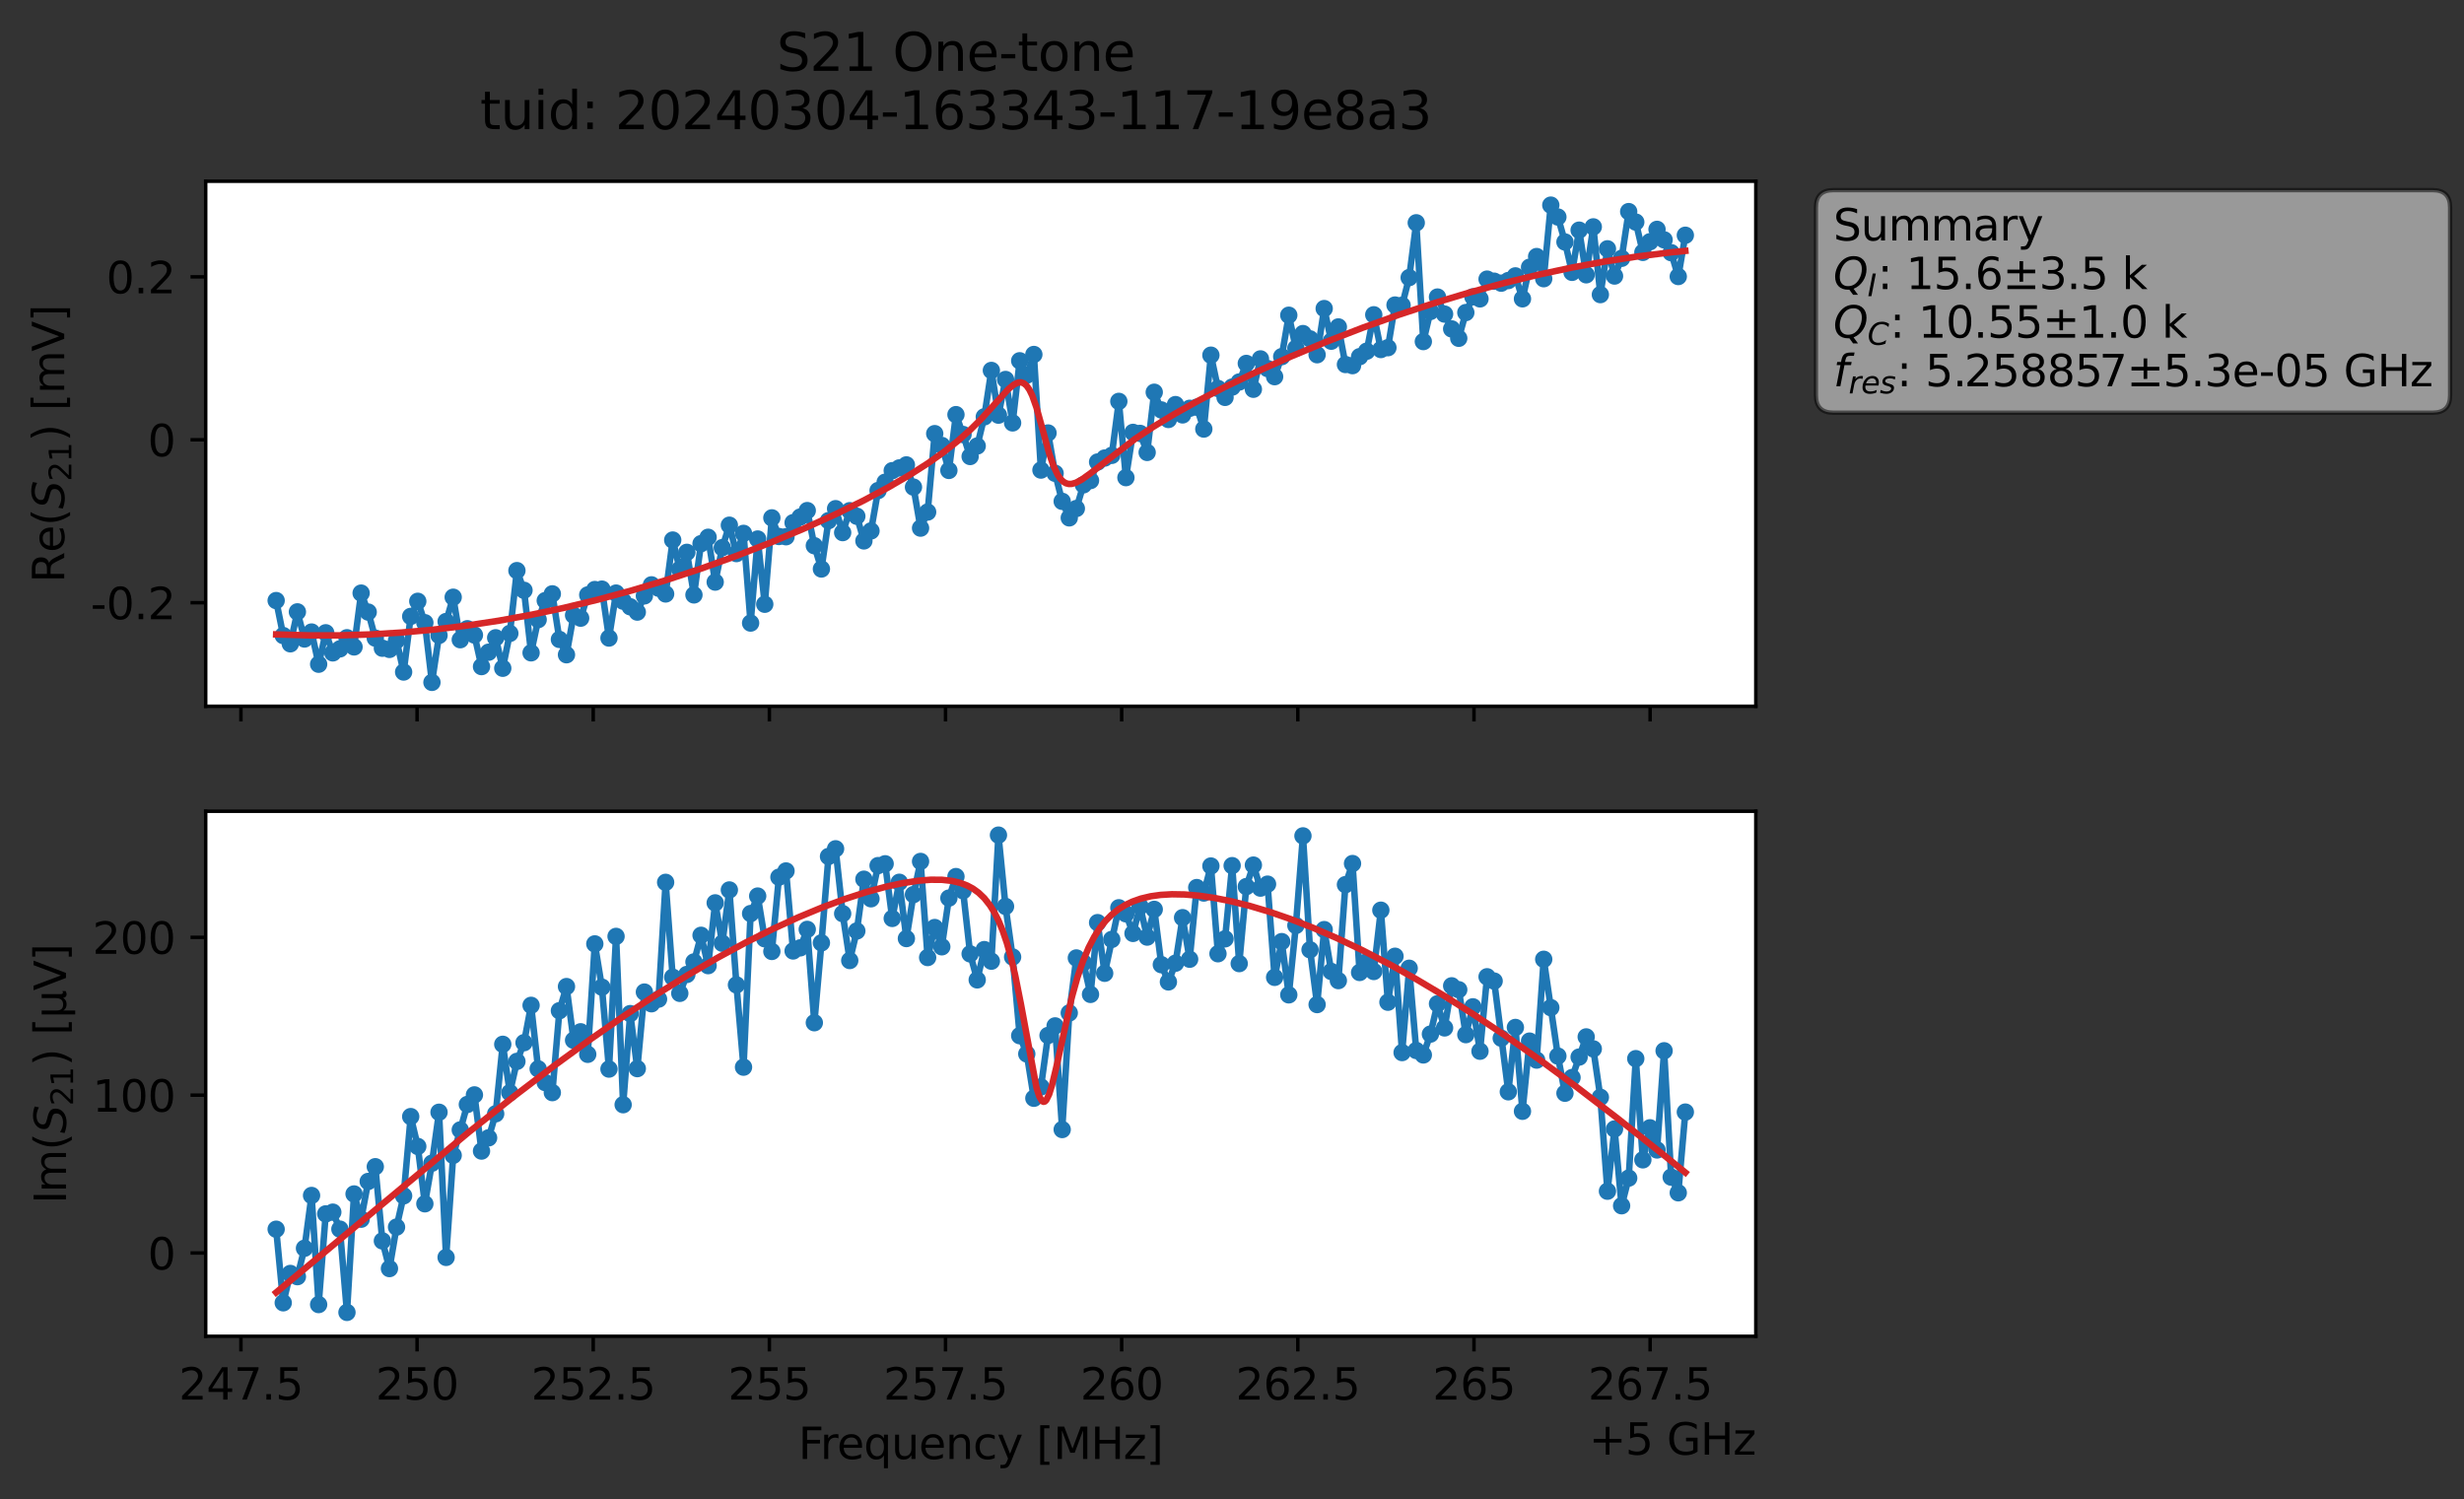 <?xml version="1.0" encoding="utf-8" standalone="no"?>
<!DOCTYPE svg PUBLIC "-//W3C//DTD SVG 1.1//EN"
  "http://www.w3.org/Graphics/SVG/1.1/DTD/svg11.dtd">
<svg xmlns:xlink="http://www.w3.org/1999/xlink" width="567.665pt" height="345.428pt" viewBox="0 0 567.665 345.428" xmlns="http://www.w3.org/2000/svg" version="1.1">
 <rect x="0" y="0" width="567.665" height="345.428" fill="#333333" stroke="none"/>
 <defs>
  <style type="text/css">*{stroke-linejoin: round; stroke-linecap: butt}</style>
 </defs>
 <g id="figure_1">
  <g id="patch_1">
   <path d="M 0 345.428 
L 567.665 345.428 
L 567.665 -0 
L 0 -0 
L 0 345.428 
z
" style="fill: none; opacity: 0"/>
  </g>
  <g id="axes_1">
   <g id="patch_2">
    <path d="M 47.389 162.72 
L 404.509 162.72 
L 404.509 41.76 
L 47.389 41.76 
z
" style="fill: #ffffff"/>
   </g>
   <g id="matplotlib.axis_1">
    <g id="xtick_1">
     <g id="line2d_1">
      <defs>
       <path id="me58d4f60e3" d="M 0 0 
L 0 3.5 
" style="stroke: #000000; stroke-width: 0.8"/>
      </defs>
      <g>
       <use xlink:href="#me58d4f60e3" x="55.505" y="162.72" style="stroke: #000000; stroke-width: 0.8"/>
      </g>
     </g>
    </g>
    <g id="xtick_2">
     <g id="line2d_2">
      <g>
       <use xlink:href="#me58d4f60e3" x="96.087" y="162.72" style="stroke: #000000; stroke-width: 0.8"/>
      </g>
     </g>
    </g>
    <g id="xtick_3">
     <g id="line2d_3">
      <g>
       <use xlink:href="#me58d4f60e3" x="136.669" y="162.72" style="stroke: #000000; stroke-width: 0.8"/>
      </g>
     </g>
    </g>
    <g id="xtick_4">
     <g id="line2d_4">
      <g>
       <use xlink:href="#me58d4f60e3" x="177.251" y="162.72" style="stroke: #000000; stroke-width: 0.8"/>
      </g>
     </g>
    </g>
    <g id="xtick_5">
     <g id="line2d_5">
      <g>
       <use xlink:href="#me58d4f60e3" x="217.833" y="162.72" style="stroke: #000000; stroke-width: 0.8"/>
      </g>
     </g>
    </g>
    <g id="xtick_6">
     <g id="line2d_6">
      <g>
       <use xlink:href="#me58d4f60e3" x="258.415" y="162.72" style="stroke: #000000; stroke-width: 0.8"/>
      </g>
     </g>
    </g>
    <g id="xtick_7">
     <g id="line2d_7">
      <g>
       <use xlink:href="#me58d4f60e3" x="298.996" y="162.72" style="stroke: #000000; stroke-width: 0.8"/>
      </g>
     </g>
    </g>
    <g id="xtick_8">
     <g id="line2d_8">
      <g>
       <use xlink:href="#me58d4f60e3" x="339.578" y="162.72" style="stroke: #000000; stroke-width: 0.8"/>
      </g>
     </g>
    </g>
    <g id="xtick_9">
     <g id="line2d_9">
      <g>
       <use xlink:href="#me58d4f60e3" x="380.16" y="162.72" style="stroke: #000000; stroke-width: 0.8"/>
      </g>
     </g>
    </g>
   </g>
   <g id="matplotlib.axis_2">
    <g id="ytick_1">
     <g id="line2d_10">
      <defs>
       <path id="m185050c6f0" d="M 0 0 
L -3.5 0 
" style="stroke: #000000; stroke-width: 0.8"/>
      </defs>
      <g>
       <use xlink:href="#m185050c6f0" x="47.389" y="138.867" style="stroke: #000000; stroke-width: 0.8"/>
      </g>
     </g>
     <g id="text_1">
      <!-- -0.2 -->
      <g transform="translate(20.878 142.666) scale(0.1 -0.1)">
       <defs>
        <path id="DejaVuSans-2d" d="M 313 2009 
L 1997 2009 
L 1997 1497 
L 313 1497 
L 313 2009 
z
" transform="scale(0.016)"/>
        <path id="DejaVuSans-30" d="M 2034 4250 
Q 1547 4250 1301 3770 
Q 1056 3291 1056 2328 
Q 1056 1369 1301 889 
Q 1547 409 2034 409 
Q 2525 409 2770 889 
Q 3016 1369 3016 2328 
Q 3016 3291 2770 3770 
Q 2525 4250 2034 4250 
z
M 2034 4750 
Q 2819 4750 3233 4129 
Q 3647 3509 3647 2328 
Q 3647 1150 3233 529 
Q 2819 -91 2034 -91 
Q 1250 -91 836 529 
Q 422 1150 422 2328 
Q 422 3509 836 4129 
Q 1250 4750 2034 4750 
z
" transform="scale(0.016)"/>
        <path id="DejaVuSans-2e" d="M 684 794 
L 1344 794 
L 1344 0 
L 684 0 
L 684 794 
z
" transform="scale(0.016)"/>
        <path id="DejaVuSans-32" d="M 1228 531 
L 3431 531 
L 3431 0 
L 469 0 
L 469 531 
Q 828 903 1448 1529 
Q 2069 2156 2228 2338 
Q 2531 2678 2651 2914 
Q 2772 3150 2772 3378 
Q 2772 3750 2511 3984 
Q 2250 4219 1831 4219 
Q 1534 4219 1204 4116 
Q 875 4013 500 3803 
L 500 4441 
Q 881 4594 1212 4672 
Q 1544 4750 1819 4750 
Q 2544 4750 2975 4387 
Q 3406 4025 3406 3419 
Q 3406 3131 3298 2873 
Q 3191 2616 2906 2266 
Q 2828 2175 2409 1742 
Q 1991 1309 1228 531 
z
" transform="scale(0.016)"/>
       </defs>
       <use xlink:href="#DejaVuSans-2d"/>
       <use xlink:href="#DejaVuSans-30" x="36.084"/>
       <use xlink:href="#DejaVuSans-2e" x="99.707"/>
       <use xlink:href="#DejaVuSans-32" x="131.494"/>
      </g>
     </g>
    </g>
    <g id="ytick_2">
     <g id="line2d_11">
      <g>
       <use xlink:href="#m185050c6f0" x="47.389" y="101.325" style="stroke: #000000; stroke-width: 0.8"/>
      </g>
     </g>
     <g id="text_2">
      <!-- 0 -->
      <g transform="translate(34.027 105.124) scale(0.1 -0.1)">
       <use xlink:href="#DejaVuSans-30"/>
      </g>
     </g>
    </g>
    <g id="ytick_3">
     <g id="line2d_12">
      <g>
       <use xlink:href="#m185050c6f0" x="47.389" y="63.783" style="stroke: #000000; stroke-width: 0.8"/>
      </g>
     </g>
     <g id="text_3">
      <!-- 0.2 -->
      <g transform="translate(24.486 67.582) scale(0.1 -0.1)">
       <use xlink:href="#DejaVuSans-30"/>
       <use xlink:href="#DejaVuSans-2e" x="63.623"/>
       <use xlink:href="#DejaVuSans-32" x="95.41"/>
      </g>
     </g>
    </g>
    <g id="text_4">
     <!-- Re$(S_{21})$ [mV] -->
     <g transform="translate(14.798 134.24) rotate(-90) scale(0.1 -0.1)">
      <defs>
       <path id="DejaVuSans-52" d="M 2841 2188 
Q 3044 2119 3236 1894 
Q 3428 1669 3622 1275 
L 4263 0 
L 3584 0 
L 2988 1197 
Q 2756 1666 2539 1819 
Q 2322 1972 1947 1972 
L 1259 1972 
L 1259 0 
L 628 0 
L 628 4666 
L 2053 4666 
Q 2853 4666 3247 4331 
Q 3641 3997 3641 3322 
Q 3641 2881 3436 2590 
Q 3231 2300 2841 2188 
z
M 1259 4147 
L 1259 2491 
L 2053 2491 
Q 2509 2491 2742 2702 
Q 2975 2913 2975 3322 
Q 2975 3731 2742 3939 
Q 2509 4147 2053 4147 
L 1259 4147 
z
" transform="scale(0.016)"/>
       <path id="DejaVuSans-65" d="M 3597 1894 
L 3597 1613 
L 953 1613 
Q 991 1019 1311 708 
Q 1631 397 2203 397 
Q 2534 397 2845 478 
Q 3156 559 3463 722 
L 3463 178 
Q 3153 47 2828 -22 
Q 2503 -91 2169 -91 
Q 1331 -91 842 396 
Q 353 884 353 1716 
Q 353 2575 817 3079 
Q 1281 3584 2069 3584 
Q 2775 3584 3186 3129 
Q 3597 2675 3597 1894 
z
M 3022 2063 
Q 3016 2534 2758 2815 
Q 2500 3097 2075 3097 
Q 1594 3097 1305 2825 
Q 1016 2553 972 2059 
L 3022 2063 
z
" transform="scale(0.016)"/>
       <path id="DejaVuSans-28" d="M 1984 4856 
Q 1566 4138 1362 3434 
Q 1159 2731 1159 2009 
Q 1159 1288 1364 580 
Q 1569 -128 1984 -844 
L 1484 -844 
Q 1016 -109 783 600 
Q 550 1309 550 2009 
Q 550 2706 781 3412 
Q 1013 4119 1484 4856 
L 1984 4856 
z
" transform="scale(0.016)"/>
       <path id="DejaVuSans-Oblique-53" d="M 3859 4513 
L 3738 3897 
Q 3422 4066 3111 4152 
Q 2800 4238 2509 4238 
Q 1944 4238 1609 3991 
Q 1275 3744 1275 3334 
Q 1275 3109 1398 2989 
Q 1522 2869 2034 2731 
L 2413 2638 
Q 3053 2472 3303 2217 
Q 3553 1963 3553 1503 
Q 3553 797 2998 353 
Q 2444 -91 1538 -91 
Q 1166 -91 791 -17 
Q 416 56 38 206 
L 166 856 
Q 513 641 861 531 
Q 1209 422 1556 422 
Q 2147 422 2503 684 
Q 2859 947 2859 1369 
Q 2859 1650 2717 1795 
Q 2575 1941 2106 2059 
L 1728 2156 
Q 1081 2325 845 2545 
Q 609 2766 609 3163 
Q 609 3859 1145 4304 
Q 1681 4750 2541 4750 
Q 2875 4750 3203 4690 
Q 3531 4631 3859 4513 
z
" transform="scale(0.016)"/>
       <path id="DejaVuSans-31" d="M 794 531 
L 1825 531 
L 1825 4091 
L 703 3866 
L 703 4441 
L 1819 4666 
L 2450 4666 
L 2450 531 
L 3481 531 
L 3481 0 
L 794 0 
L 794 531 
z
" transform="scale(0.016)"/>
       <path id="DejaVuSans-29" d="M 513 4856 
L 1013 4856 
Q 1481 4119 1714 3412 
Q 1947 2706 1947 2009 
Q 1947 1309 1714 600 
Q 1481 -109 1013 -844 
L 513 -844 
Q 928 -128 1133 580 
Q 1338 1288 1338 2009 
Q 1338 2731 1133 3434 
Q 928 4138 513 4856 
z
" transform="scale(0.016)"/>
       <path id="DejaVuSans-20" transform="scale(0.016)"/>
       <path id="DejaVuSans-5b" d="M 550 4863 
L 1875 4863 
L 1875 4416 
L 1125 4416 
L 1125 -397 
L 1875 -397 
L 1875 -844 
L 550 -844 
L 550 4863 
z
" transform="scale(0.016)"/>
       <path id="DejaVuSans-6d" d="M 3328 2828 
Q 3544 3216 3844 3400 
Q 4144 3584 4550 3584 
Q 5097 3584 5394 3201 
Q 5691 2819 5691 2113 
L 5691 0 
L 5113 0 
L 5113 2094 
Q 5113 2597 4934 2840 
Q 4756 3084 4391 3084 
Q 3944 3084 3684 2787 
Q 3425 2491 3425 1978 
L 3425 0 
L 2847 0 
L 2847 2094 
Q 2847 2600 2669 2842 
Q 2491 3084 2119 3084 
Q 1678 3084 1418 2786 
Q 1159 2488 1159 1978 
L 1159 0 
L 581 0 
L 581 3500 
L 1159 3500 
L 1159 2956 
Q 1356 3278 1631 3431 
Q 1906 3584 2284 3584 
Q 2666 3584 2933 3390 
Q 3200 3197 3328 2828 
z
" transform="scale(0.016)"/>
       <path id="DejaVuSans-56" d="M 1831 0 
L 50 4666 
L 709 4666 
L 2188 738 
L 3669 4666 
L 4325 4666 
L 2547 0 
L 1831 0 
z
" transform="scale(0.016)"/>
       <path id="DejaVuSans-5d" d="M 1947 4863 
L 1947 -844 
L 622 -844 
L 622 -397 
L 1369 -397 
L 1369 4416 
L 622 4416 
L 622 4863 
L 1947 4863 
z
" transform="scale(0.016)"/>
      </defs>
      <use xlink:href="#DejaVuSans-52" transform="translate(0 0.016)"/>
      <use xlink:href="#DejaVuSans-65" transform="translate(69.482 0.016)"/>
      <use xlink:href="#DejaVuSans-28" transform="translate(131.006 0.016)"/>
      <use xlink:href="#DejaVuSans-Oblique-53" transform="translate(170.02 0.016)"/>
      <use xlink:href="#DejaVuSans-32" transform="translate(233.496 -16.391) scale(0.7)"/>
      <use xlink:href="#DejaVuSans-31" transform="translate(278.032 -16.391) scale(0.7)"/>
      <use xlink:href="#DejaVuSans-29" transform="translate(325.303 0.016)"/>
      <use xlink:href="#DejaVuSans-20" transform="translate(364.316 0.016)"/>
      <use xlink:href="#DejaVuSans-5b" transform="translate(396.104 0.016)"/>
      <use xlink:href="#DejaVuSans-6d" transform="translate(435.117 0.016)"/>
      <use xlink:href="#DejaVuSans-56" transform="translate(532.529 0.016)"/>
      <use xlink:href="#DejaVuSans-5d" transform="translate(600.938 0.016)"/>
     </g>
    </g>
   </g>
   <g id="line2d_13">
    <path d="M 63.622 138.37 
L 65.253 146.434 
L 66.885 148.331 
L 68.516 140.971 
L 70.148 147.224 
L 71.779 145.619 
L 73.41 153.037 
L 75.042 145.794 
L 76.673 150.421 
L 78.305 149.501 
L 79.936 146.935 
L 81.568 149.052 
L 83.199 136.651 
L 84.83 141.022 
L 86.462 147.027 
L 88.093 149.351 
L 89.725 149.623 
L 91.356 147.559 
L 92.988 154.835 
L 94.619 142.02 
L 96.25 138.54 
L 97.882 143.477 
L 99.513 157.222 
L 101.145 146.393 
L 102.776 143.2 
L 104.408 137.599 
L 106.039 147.39 
L 107.67 144.86 
L 109.302 146.311 
L 110.933 153.582 
L 114.196 146.943 
L 115.828 153.968 
L 117.459 145.934 
L 119.09 131.466 
L 120.722 136.005 
L 122.353 150.41 
L 123.985 142.759 
L 125.616 138.383 
L 127.248 136.82 
L 128.879 147.326 
L 130.51 150.852 
L 132.142 141.748 
L 133.773 142.427 
L 135.405 137.071 
L 137.036 135.828 
L 138.668 135.734 
L 140.299 147.004 
L 141.93 136.644 
L 143.562 138.509 
L 146.825 141.027 
L 148.456 137.29 
L 150.088 134.749 
L 151.719 135.518 
L 153.35 136.846 
L 154.982 124.424 
L 156.613 131.169 
L 158.245 127.256 
L 159.876 137.066 
L 161.508 125.257 
L 163.139 123.784 
L 164.77 134.113 
L 166.402 126.177 
L 168.033 121.004 
L 169.665 127.544 
L 171.296 122.89 
L 172.928 143.553 
L 174.559 124.185 
L 176.19 139.22 
L 177.822 119.314 
L 179.453 123.609 
L 181.085 123.664 
L 182.716 120.432 
L 184.348 119.131 
L 185.979 117.637 
L 187.61 125.729 
L 189.242 131.096 
L 190.873 119.959 
L 192.505 117.199 
L 194.136 122.711 
L 195.768 117.66 
L 197.399 118.944 
L 199.03 124.626 
L 200.662 122.323 
L 202.293 113.022 
L 203.925 111.101 
L 205.556 108.443 
L 208.819 107.111 
L 210.45 112.232 
L 212.082 121.678 
L 213.713 117.974 
L 215.345 99.908 
L 216.976 102.633 
L 218.608 108.388 
L 220.239 95.529 
L 221.87 100.107 
L 223.502 105.177 
L 225.133 102.757 
L 226.765 96.04 
L 228.396 85.347 
L 230.028 95.653 
L 231.659 87.43 
L 233.29 97.436 
L 234.922 83.121 
L 236.553 86.432 
L 238.185 81.673 
L 239.816 108.308 
L 241.448 99.758 
L 243.079 109.05 
L 244.711 115.512 
L 246.342 119.315 
L 247.973 117.16 
L 249.605 111.708 
L 251.236 110.72 
L 252.868 106.446 
L 254.499 105.533 
L 256.131 104.915 
L 257.762 92.475 
L 259.393 110.047 
L 261.025 99.619 
L 262.656 99.854 
L 264.288 104.241 
L 265.919 90.372 
L 267.551 94.446 
L 269.182 96.649 
L 270.813 93.217 
L 272.445 95.593 
L 274.076 94.071 
L 275.708 93.818 
L 277.339 98.852 
L 278.971 81.832 
L 280.602 89.5 
L 282.233 91.555 
L 283.865 89.184 
L 285.496 88.009 
L 287.128 83.733 
L 288.759 89.685 
L 290.391 82.691 
L 292.022 84.911 
L 293.653 86.785 
L 295.285 82.171 
L 296.916 72.627 
L 298.548 80.247 
L 300.179 76.855 
L 301.811 78.077 
L 303.442 81.73 
L 305.073 71.093 
L 306.705 78.614 
L 308.336 75.321 
L 309.968 83.987 
L 311.599 84.245 
L 313.231 82.182 
L 314.862 80.916 
L 316.493 72.527 
L 318.125 80.533 
L 319.756 80.105 
L 321.388 70.278 
L 323.019 70.34 
L 324.651 63.959 
L 326.282 51.33 
L 327.913 78.699 
L 329.545 71.765 
L 331.176 68.437 
L 332.808 72.368 
L 334.439 75.78 
L 336.071 77.944 
L 337.702 72.014 
L 339.333 68.393 
L 340.965 68.862 
L 342.596 64.308 
L 345.859 65.243 
L 347.491 64.638 
L 349.122 63.563 
L 350.753 68.849 
L 352.385 61.571 
L 354.016 59.107 
L 355.648 64.213 
L 357.279 47.258 
L 358.911 49.998 
L 360.542 55.753 
L 362.173 62.752 
L 363.805 53.028 
L 365.436 63.315 
L 367.068 52.267 
L 368.699 67.879 
L 370.331 57.327 
L 371.962 63.6 
L 373.593 59.517 
L 375.225 48.752 
L 376.856 51.167 
L 378.488 58.15 
L 380.119 55.697 
L 381.751 52.844 
L 383.382 55.259 
L 385.013 58.219 
L 386.645 63.711 
L 388.276 54.201 
L 388.276 54.201 
" clip-path="url(#pac312424aa)" style="fill: none; stroke: #1f77b4; stroke-width: 1.5; stroke-linecap: square"/>
    <defs>
     <path id="m9d73936f4c" d="M 0 1.5 
C 0.398 1.5 0.779 1.342 1.061 1.061 
C 1.342 0.779 1.5 0.398 1.5 0 
C 1.5 -0.398 1.342 -0.779 1.061 -1.061 
C 0.779 -1.342 0.398 -1.5 0 -1.5 
C -0.398 -1.5 -0.779 -1.342 -1.061 -1.061 
C -1.342 -0.779 -1.5 -0.398 -1.5 0 
C -1.5 0.398 -1.342 0.779 -1.061 1.061 
C -0.779 1.342 -0.398 1.5 0 1.5 
z
" style="stroke: #1f77b4"/>
    </defs>
    <g clip-path="url(#pac312424aa)">
     <use xlink:href="#m9d73936f4c" x="63.622" y="138.37" style="fill: #1f77b4; stroke: #1f77b4"/>
     <use xlink:href="#m9d73936f4c" x="65.253" y="146.434" style="fill: #1f77b4; stroke: #1f77b4"/>
     <use xlink:href="#m9d73936f4c" x="66.885" y="148.331" style="fill: #1f77b4; stroke: #1f77b4"/>
     <use xlink:href="#m9d73936f4c" x="68.516" y="140.971" style="fill: #1f77b4; stroke: #1f77b4"/>
     <use xlink:href="#m9d73936f4c" x="70.148" y="147.224" style="fill: #1f77b4; stroke: #1f77b4"/>
     <use xlink:href="#m9d73936f4c" x="71.779" y="145.619" style="fill: #1f77b4; stroke: #1f77b4"/>
     <use xlink:href="#m9d73936f4c" x="73.41" y="153.037" style="fill: #1f77b4; stroke: #1f77b4"/>
     <use xlink:href="#m9d73936f4c" x="75.042" y="145.794" style="fill: #1f77b4; stroke: #1f77b4"/>
     <use xlink:href="#m9d73936f4c" x="76.673" y="150.421" style="fill: #1f77b4; stroke: #1f77b4"/>
     <use xlink:href="#m9d73936f4c" x="78.305" y="149.501" style="fill: #1f77b4; stroke: #1f77b4"/>
     <use xlink:href="#m9d73936f4c" x="79.936" y="146.935" style="fill: #1f77b4; stroke: #1f77b4"/>
     <use xlink:href="#m9d73936f4c" x="81.568" y="149.052" style="fill: #1f77b4; stroke: #1f77b4"/>
     <use xlink:href="#m9d73936f4c" x="83.199" y="136.651" style="fill: #1f77b4; stroke: #1f77b4"/>
     <use xlink:href="#m9d73936f4c" x="84.83" y="141.022" style="fill: #1f77b4; stroke: #1f77b4"/>
     <use xlink:href="#m9d73936f4c" x="86.462" y="147.027" style="fill: #1f77b4; stroke: #1f77b4"/>
     <use xlink:href="#m9d73936f4c" x="88.093" y="149.351" style="fill: #1f77b4; stroke: #1f77b4"/>
     <use xlink:href="#m9d73936f4c" x="89.725" y="149.623" style="fill: #1f77b4; stroke: #1f77b4"/>
     <use xlink:href="#m9d73936f4c" x="91.356" y="147.559" style="fill: #1f77b4; stroke: #1f77b4"/>
     <use xlink:href="#m9d73936f4c" x="92.988" y="154.835" style="fill: #1f77b4; stroke: #1f77b4"/>
     <use xlink:href="#m9d73936f4c" x="94.619" y="142.02" style="fill: #1f77b4; stroke: #1f77b4"/>
     <use xlink:href="#m9d73936f4c" x="96.25" y="138.54" style="fill: #1f77b4; stroke: #1f77b4"/>
     <use xlink:href="#m9d73936f4c" x="97.882" y="143.477" style="fill: #1f77b4; stroke: #1f77b4"/>
     <use xlink:href="#m9d73936f4c" x="99.513" y="157.222" style="fill: #1f77b4; stroke: #1f77b4"/>
     <use xlink:href="#m9d73936f4c" x="101.145" y="146.393" style="fill: #1f77b4; stroke: #1f77b4"/>
     <use xlink:href="#m9d73936f4c" x="102.776" y="143.2" style="fill: #1f77b4; stroke: #1f77b4"/>
     <use xlink:href="#m9d73936f4c" x="104.408" y="137.599" style="fill: #1f77b4; stroke: #1f77b4"/>
     <use xlink:href="#m9d73936f4c" x="106.039" y="147.39" style="fill: #1f77b4; stroke: #1f77b4"/>
     <use xlink:href="#m9d73936f4c" x="107.67" y="144.86" style="fill: #1f77b4; stroke: #1f77b4"/>
     <use xlink:href="#m9d73936f4c" x="109.302" y="146.311" style="fill: #1f77b4; stroke: #1f77b4"/>
     <use xlink:href="#m9d73936f4c" x="110.933" y="153.582" style="fill: #1f77b4; stroke: #1f77b4"/>
     <use xlink:href="#m9d73936f4c" x="112.565" y="150.266" style="fill: #1f77b4; stroke: #1f77b4"/>
     <use xlink:href="#m9d73936f4c" x="114.196" y="146.943" style="fill: #1f77b4; stroke: #1f77b4"/>
     <use xlink:href="#m9d73936f4c" x="115.828" y="153.968" style="fill: #1f77b4; stroke: #1f77b4"/>
     <use xlink:href="#m9d73936f4c" x="117.459" y="145.934" style="fill: #1f77b4; stroke: #1f77b4"/>
     <use xlink:href="#m9d73936f4c" x="119.09" y="131.466" style="fill: #1f77b4; stroke: #1f77b4"/>
     <use xlink:href="#m9d73936f4c" x="120.722" y="136.005" style="fill: #1f77b4; stroke: #1f77b4"/>
     <use xlink:href="#m9d73936f4c" x="122.353" y="150.41" style="fill: #1f77b4; stroke: #1f77b4"/>
     <use xlink:href="#m9d73936f4c" x="123.985" y="142.759" style="fill: #1f77b4; stroke: #1f77b4"/>
     <use xlink:href="#m9d73936f4c" x="125.616" y="138.383" style="fill: #1f77b4; stroke: #1f77b4"/>
     <use xlink:href="#m9d73936f4c" x="127.248" y="136.82" style="fill: #1f77b4; stroke: #1f77b4"/>
     <use xlink:href="#m9d73936f4c" x="128.879" y="147.326" style="fill: #1f77b4; stroke: #1f77b4"/>
     <use xlink:href="#m9d73936f4c" x="130.51" y="150.852" style="fill: #1f77b4; stroke: #1f77b4"/>
     <use xlink:href="#m9d73936f4c" x="132.142" y="141.748" style="fill: #1f77b4; stroke: #1f77b4"/>
     <use xlink:href="#m9d73936f4c" x="133.773" y="142.427" style="fill: #1f77b4; stroke: #1f77b4"/>
     <use xlink:href="#m9d73936f4c" x="135.405" y="137.071" style="fill: #1f77b4; stroke: #1f77b4"/>
     <use xlink:href="#m9d73936f4c" x="137.036" y="135.828" style="fill: #1f77b4; stroke: #1f77b4"/>
     <use xlink:href="#m9d73936f4c" x="138.668" y="135.734" style="fill: #1f77b4; stroke: #1f77b4"/>
     <use xlink:href="#m9d73936f4c" x="140.299" y="147.004" style="fill: #1f77b4; stroke: #1f77b4"/>
     <use xlink:href="#m9d73936f4c" x="141.93" y="136.644" style="fill: #1f77b4; stroke: #1f77b4"/>
     <use xlink:href="#m9d73936f4c" x="143.562" y="138.509" style="fill: #1f77b4; stroke: #1f77b4"/>
     <use xlink:href="#m9d73936f4c" x="145.193" y="139.801" style="fill: #1f77b4; stroke: #1f77b4"/>
     <use xlink:href="#m9d73936f4c" x="146.825" y="141.027" style="fill: #1f77b4; stroke: #1f77b4"/>
     <use xlink:href="#m9d73936f4c" x="148.456" y="137.29" style="fill: #1f77b4; stroke: #1f77b4"/>
     <use xlink:href="#m9d73936f4c" x="150.088" y="134.749" style="fill: #1f77b4; stroke: #1f77b4"/>
     <use xlink:href="#m9d73936f4c" x="151.719" y="135.518" style="fill: #1f77b4; stroke: #1f77b4"/>
     <use xlink:href="#m9d73936f4c" x="153.35" y="136.846" style="fill: #1f77b4; stroke: #1f77b4"/>
     <use xlink:href="#m9d73936f4c" x="154.982" y="124.424" style="fill: #1f77b4; stroke: #1f77b4"/>
     <use xlink:href="#m9d73936f4c" x="156.613" y="131.169" style="fill: #1f77b4; stroke: #1f77b4"/>
     <use xlink:href="#m9d73936f4c" x="158.245" y="127.256" style="fill: #1f77b4; stroke: #1f77b4"/>
     <use xlink:href="#m9d73936f4c" x="159.876" y="137.066" style="fill: #1f77b4; stroke: #1f77b4"/>
     <use xlink:href="#m9d73936f4c" x="161.508" y="125.257" style="fill: #1f77b4; stroke: #1f77b4"/>
     <use xlink:href="#m9d73936f4c" x="163.139" y="123.784" style="fill: #1f77b4; stroke: #1f77b4"/>
     <use xlink:href="#m9d73936f4c" x="164.77" y="134.113" style="fill: #1f77b4; stroke: #1f77b4"/>
     <use xlink:href="#m9d73936f4c" x="166.402" y="126.177" style="fill: #1f77b4; stroke: #1f77b4"/>
     <use xlink:href="#m9d73936f4c" x="168.033" y="121.004" style="fill: #1f77b4; stroke: #1f77b4"/>
     <use xlink:href="#m9d73936f4c" x="169.665" y="127.544" style="fill: #1f77b4; stroke: #1f77b4"/>
     <use xlink:href="#m9d73936f4c" x="171.296" y="122.89" style="fill: #1f77b4; stroke: #1f77b4"/>
     <use xlink:href="#m9d73936f4c" x="172.928" y="143.553" style="fill: #1f77b4; stroke: #1f77b4"/>
     <use xlink:href="#m9d73936f4c" x="174.559" y="124.185" style="fill: #1f77b4; stroke: #1f77b4"/>
     <use xlink:href="#m9d73936f4c" x="176.19" y="139.22" style="fill: #1f77b4; stroke: #1f77b4"/>
     <use xlink:href="#m9d73936f4c" x="177.822" y="119.314" style="fill: #1f77b4; stroke: #1f77b4"/>
     <use xlink:href="#m9d73936f4c" x="179.453" y="123.609" style="fill: #1f77b4; stroke: #1f77b4"/>
     <use xlink:href="#m9d73936f4c" x="181.085" y="123.664" style="fill: #1f77b4; stroke: #1f77b4"/>
     <use xlink:href="#m9d73936f4c" x="182.716" y="120.432" style="fill: #1f77b4; stroke: #1f77b4"/>
     <use xlink:href="#m9d73936f4c" x="184.348" y="119.131" style="fill: #1f77b4; stroke: #1f77b4"/>
     <use xlink:href="#m9d73936f4c" x="185.979" y="117.637" style="fill: #1f77b4; stroke: #1f77b4"/>
     <use xlink:href="#m9d73936f4c" x="187.61" y="125.729" style="fill: #1f77b4; stroke: #1f77b4"/>
     <use xlink:href="#m9d73936f4c" x="189.242" y="131.096" style="fill: #1f77b4; stroke: #1f77b4"/>
     <use xlink:href="#m9d73936f4c" x="190.873" y="119.959" style="fill: #1f77b4; stroke: #1f77b4"/>
     <use xlink:href="#m9d73936f4c" x="192.505" y="117.199" style="fill: #1f77b4; stroke: #1f77b4"/>
     <use xlink:href="#m9d73936f4c" x="194.136" y="122.711" style="fill: #1f77b4; stroke: #1f77b4"/>
     <use xlink:href="#m9d73936f4c" x="195.768" y="117.66" style="fill: #1f77b4; stroke: #1f77b4"/>
     <use xlink:href="#m9d73936f4c" x="197.399" y="118.944" style="fill: #1f77b4; stroke: #1f77b4"/>
     <use xlink:href="#m9d73936f4c" x="199.03" y="124.626" style="fill: #1f77b4; stroke: #1f77b4"/>
     <use xlink:href="#m9d73936f4c" x="200.662" y="122.323" style="fill: #1f77b4; stroke: #1f77b4"/>
     <use xlink:href="#m9d73936f4c" x="202.293" y="113.022" style="fill: #1f77b4; stroke: #1f77b4"/>
     <use xlink:href="#m9d73936f4c" x="203.925" y="111.101" style="fill: #1f77b4; stroke: #1f77b4"/>
     <use xlink:href="#m9d73936f4c" x="205.556" y="108.443" style="fill: #1f77b4; stroke: #1f77b4"/>
     <use xlink:href="#m9d73936f4c" x="207.188" y="107.807" style="fill: #1f77b4; stroke: #1f77b4"/>
     <use xlink:href="#m9d73936f4c" x="208.819" y="107.111" style="fill: #1f77b4; stroke: #1f77b4"/>
     <use xlink:href="#m9d73936f4c" x="210.45" y="112.232" style="fill: #1f77b4; stroke: #1f77b4"/>
     <use xlink:href="#m9d73936f4c" x="212.082" y="121.678" style="fill: #1f77b4; stroke: #1f77b4"/>
     <use xlink:href="#m9d73936f4c" x="213.713" y="117.974" style="fill: #1f77b4; stroke: #1f77b4"/>
     <use xlink:href="#m9d73936f4c" x="215.345" y="99.908" style="fill: #1f77b4; stroke: #1f77b4"/>
     <use xlink:href="#m9d73936f4c" x="216.976" y="102.633" style="fill: #1f77b4; stroke: #1f77b4"/>
     <use xlink:href="#m9d73936f4c" x="218.608" y="108.388" style="fill: #1f77b4; stroke: #1f77b4"/>
     <use xlink:href="#m9d73936f4c" x="220.239" y="95.529" style="fill: #1f77b4; stroke: #1f77b4"/>
     <use xlink:href="#m9d73936f4c" x="221.87" y="100.107" style="fill: #1f77b4; stroke: #1f77b4"/>
     <use xlink:href="#m9d73936f4c" x="223.502" y="105.177" style="fill: #1f77b4; stroke: #1f77b4"/>
     <use xlink:href="#m9d73936f4c" x="225.133" y="102.757" style="fill: #1f77b4; stroke: #1f77b4"/>
     <use xlink:href="#m9d73936f4c" x="226.765" y="96.04" style="fill: #1f77b4; stroke: #1f77b4"/>
     <use xlink:href="#m9d73936f4c" x="228.396" y="85.347" style="fill: #1f77b4; stroke: #1f77b4"/>
     <use xlink:href="#m9d73936f4c" x="230.028" y="95.653" style="fill: #1f77b4; stroke: #1f77b4"/>
     <use xlink:href="#m9d73936f4c" x="231.659" y="87.43" style="fill: #1f77b4; stroke: #1f77b4"/>
     <use xlink:href="#m9d73936f4c" x="233.29" y="97.436" style="fill: #1f77b4; stroke: #1f77b4"/>
     <use xlink:href="#m9d73936f4c" x="234.922" y="83.121" style="fill: #1f77b4; stroke: #1f77b4"/>
     <use xlink:href="#m9d73936f4c" x="236.553" y="86.432" style="fill: #1f77b4; stroke: #1f77b4"/>
     <use xlink:href="#m9d73936f4c" x="238.185" y="81.673" style="fill: #1f77b4; stroke: #1f77b4"/>
     <use xlink:href="#m9d73936f4c" x="239.816" y="108.308" style="fill: #1f77b4; stroke: #1f77b4"/>
     <use xlink:href="#m9d73936f4c" x="241.448" y="99.758" style="fill: #1f77b4; stroke: #1f77b4"/>
     <use xlink:href="#m9d73936f4c" x="243.079" y="109.05" style="fill: #1f77b4; stroke: #1f77b4"/>
     <use xlink:href="#m9d73936f4c" x="244.711" y="115.512" style="fill: #1f77b4; stroke: #1f77b4"/>
     <use xlink:href="#m9d73936f4c" x="246.342" y="119.315" style="fill: #1f77b4; stroke: #1f77b4"/>
     <use xlink:href="#m9d73936f4c" x="247.973" y="117.16" style="fill: #1f77b4; stroke: #1f77b4"/>
     <use xlink:href="#m9d73936f4c" x="249.605" y="111.708" style="fill: #1f77b4; stroke: #1f77b4"/>
     <use xlink:href="#m9d73936f4c" x="251.236" y="110.72" style="fill: #1f77b4; stroke: #1f77b4"/>
     <use xlink:href="#m9d73936f4c" x="252.868" y="106.446" style="fill: #1f77b4; stroke: #1f77b4"/>
     <use xlink:href="#m9d73936f4c" x="254.499" y="105.533" style="fill: #1f77b4; stroke: #1f77b4"/>
     <use xlink:href="#m9d73936f4c" x="256.131" y="104.915" style="fill: #1f77b4; stroke: #1f77b4"/>
     <use xlink:href="#m9d73936f4c" x="257.762" y="92.475" style="fill: #1f77b4; stroke: #1f77b4"/>
     <use xlink:href="#m9d73936f4c" x="259.393" y="110.047" style="fill: #1f77b4; stroke: #1f77b4"/>
     <use xlink:href="#m9d73936f4c" x="261.025" y="99.619" style="fill: #1f77b4; stroke: #1f77b4"/>
     <use xlink:href="#m9d73936f4c" x="262.656" y="99.854" style="fill: #1f77b4; stroke: #1f77b4"/>
     <use xlink:href="#m9d73936f4c" x="264.288" y="104.241" style="fill: #1f77b4; stroke: #1f77b4"/>
     <use xlink:href="#m9d73936f4c" x="265.919" y="90.372" style="fill: #1f77b4; stroke: #1f77b4"/>
     <use xlink:href="#m9d73936f4c" x="267.551" y="94.446" style="fill: #1f77b4; stroke: #1f77b4"/>
     <use xlink:href="#m9d73936f4c" x="269.182" y="96.649" style="fill: #1f77b4; stroke: #1f77b4"/>
     <use xlink:href="#m9d73936f4c" x="270.813" y="93.217" style="fill: #1f77b4; stroke: #1f77b4"/>
     <use xlink:href="#m9d73936f4c" x="272.445" y="95.593" style="fill: #1f77b4; stroke: #1f77b4"/>
     <use xlink:href="#m9d73936f4c" x="274.076" y="94.071" style="fill: #1f77b4; stroke: #1f77b4"/>
     <use xlink:href="#m9d73936f4c" x="275.708" y="93.818" style="fill: #1f77b4; stroke: #1f77b4"/>
     <use xlink:href="#m9d73936f4c" x="277.339" y="98.852" style="fill: #1f77b4; stroke: #1f77b4"/>
     <use xlink:href="#m9d73936f4c" x="278.971" y="81.832" style="fill: #1f77b4; stroke: #1f77b4"/>
     <use xlink:href="#m9d73936f4c" x="280.602" y="89.5" style="fill: #1f77b4; stroke: #1f77b4"/>
     <use xlink:href="#m9d73936f4c" x="282.233" y="91.555" style="fill: #1f77b4; stroke: #1f77b4"/>
     <use xlink:href="#m9d73936f4c" x="283.865" y="89.184" style="fill: #1f77b4; stroke: #1f77b4"/>
     <use xlink:href="#m9d73936f4c" x="285.496" y="88.009" style="fill: #1f77b4; stroke: #1f77b4"/>
     <use xlink:href="#m9d73936f4c" x="287.128" y="83.733" style="fill: #1f77b4; stroke: #1f77b4"/>
     <use xlink:href="#m9d73936f4c" x="288.759" y="89.685" style="fill: #1f77b4; stroke: #1f77b4"/>
     <use xlink:href="#m9d73936f4c" x="290.391" y="82.691" style="fill: #1f77b4; stroke: #1f77b4"/>
     <use xlink:href="#m9d73936f4c" x="292.022" y="84.911" style="fill: #1f77b4; stroke: #1f77b4"/>
     <use xlink:href="#m9d73936f4c" x="293.653" y="86.785" style="fill: #1f77b4; stroke: #1f77b4"/>
     <use xlink:href="#m9d73936f4c" x="295.285" y="82.171" style="fill: #1f77b4; stroke: #1f77b4"/>
     <use xlink:href="#m9d73936f4c" x="296.916" y="72.627" style="fill: #1f77b4; stroke: #1f77b4"/>
     <use xlink:href="#m9d73936f4c" x="298.548" y="80.247" style="fill: #1f77b4; stroke: #1f77b4"/>
     <use xlink:href="#m9d73936f4c" x="300.179" y="76.855" style="fill: #1f77b4; stroke: #1f77b4"/>
     <use xlink:href="#m9d73936f4c" x="301.811" y="78.077" style="fill: #1f77b4; stroke: #1f77b4"/>
     <use xlink:href="#m9d73936f4c" x="303.442" y="81.73" style="fill: #1f77b4; stroke: #1f77b4"/>
     <use xlink:href="#m9d73936f4c" x="305.073" y="71.093" style="fill: #1f77b4; stroke: #1f77b4"/>
     <use xlink:href="#m9d73936f4c" x="306.705" y="78.614" style="fill: #1f77b4; stroke: #1f77b4"/>
     <use xlink:href="#m9d73936f4c" x="308.336" y="75.321" style="fill: #1f77b4; stroke: #1f77b4"/>
     <use xlink:href="#m9d73936f4c" x="309.968" y="83.987" style="fill: #1f77b4; stroke: #1f77b4"/>
     <use xlink:href="#m9d73936f4c" x="311.599" y="84.245" style="fill: #1f77b4; stroke: #1f77b4"/>
     <use xlink:href="#m9d73936f4c" x="313.231" y="82.182" style="fill: #1f77b4; stroke: #1f77b4"/>
     <use xlink:href="#m9d73936f4c" x="314.862" y="80.916" style="fill: #1f77b4; stroke: #1f77b4"/>
     <use xlink:href="#m9d73936f4c" x="316.493" y="72.527" style="fill: #1f77b4; stroke: #1f77b4"/>
     <use xlink:href="#m9d73936f4c" x="318.125" y="80.533" style="fill: #1f77b4; stroke: #1f77b4"/>
     <use xlink:href="#m9d73936f4c" x="319.756" y="80.105" style="fill: #1f77b4; stroke: #1f77b4"/>
     <use xlink:href="#m9d73936f4c" x="321.388" y="70.278" style="fill: #1f77b4; stroke: #1f77b4"/>
     <use xlink:href="#m9d73936f4c" x="323.019" y="70.34" style="fill: #1f77b4; stroke: #1f77b4"/>
     <use xlink:href="#m9d73936f4c" x="324.651" y="63.959" style="fill: #1f77b4; stroke: #1f77b4"/>
     <use xlink:href="#m9d73936f4c" x="326.282" y="51.33" style="fill: #1f77b4; stroke: #1f77b4"/>
     <use xlink:href="#m9d73936f4c" x="327.913" y="78.699" style="fill: #1f77b4; stroke: #1f77b4"/>
     <use xlink:href="#m9d73936f4c" x="329.545" y="71.765" style="fill: #1f77b4; stroke: #1f77b4"/>
     <use xlink:href="#m9d73936f4c" x="331.176" y="68.437" style="fill: #1f77b4; stroke: #1f77b4"/>
     <use xlink:href="#m9d73936f4c" x="332.808" y="72.368" style="fill: #1f77b4; stroke: #1f77b4"/>
     <use xlink:href="#m9d73936f4c" x="334.439" y="75.78" style="fill: #1f77b4; stroke: #1f77b4"/>
     <use xlink:href="#m9d73936f4c" x="336.071" y="77.944" style="fill: #1f77b4; stroke: #1f77b4"/>
     <use xlink:href="#m9d73936f4c" x="337.702" y="72.014" style="fill: #1f77b4; stroke: #1f77b4"/>
     <use xlink:href="#m9d73936f4c" x="339.333" y="68.393" style="fill: #1f77b4; stroke: #1f77b4"/>
     <use xlink:href="#m9d73936f4c" x="340.965" y="68.862" style="fill: #1f77b4; stroke: #1f77b4"/>
     <use xlink:href="#m9d73936f4c" x="342.596" y="64.308" style="fill: #1f77b4; stroke: #1f77b4"/>
     <use xlink:href="#m9d73936f4c" x="344.228" y="64.786" style="fill: #1f77b4; stroke: #1f77b4"/>
     <use xlink:href="#m9d73936f4c" x="345.859" y="65.243" style="fill: #1f77b4; stroke: #1f77b4"/>
     <use xlink:href="#m9d73936f4c" x="347.491" y="64.638" style="fill: #1f77b4; stroke: #1f77b4"/>
     <use xlink:href="#m9d73936f4c" x="349.122" y="63.563" style="fill: #1f77b4; stroke: #1f77b4"/>
     <use xlink:href="#m9d73936f4c" x="350.753" y="68.849" style="fill: #1f77b4; stroke: #1f77b4"/>
     <use xlink:href="#m9d73936f4c" x="352.385" y="61.571" style="fill: #1f77b4; stroke: #1f77b4"/>
     <use xlink:href="#m9d73936f4c" x="354.016" y="59.107" style="fill: #1f77b4; stroke: #1f77b4"/>
     <use xlink:href="#m9d73936f4c" x="355.648" y="64.213" style="fill: #1f77b4; stroke: #1f77b4"/>
     <use xlink:href="#m9d73936f4c" x="357.279" y="47.258" style="fill: #1f77b4; stroke: #1f77b4"/>
     <use xlink:href="#m9d73936f4c" x="358.911" y="49.998" style="fill: #1f77b4; stroke: #1f77b4"/>
     <use xlink:href="#m9d73936f4c" x="360.542" y="55.753" style="fill: #1f77b4; stroke: #1f77b4"/>
     <use xlink:href="#m9d73936f4c" x="362.173" y="62.752" style="fill: #1f77b4; stroke: #1f77b4"/>
     <use xlink:href="#m9d73936f4c" x="363.805" y="53.028" style="fill: #1f77b4; stroke: #1f77b4"/>
     <use xlink:href="#m9d73936f4c" x="365.436" y="63.315" style="fill: #1f77b4; stroke: #1f77b4"/>
     <use xlink:href="#m9d73936f4c" x="367.068" y="52.267" style="fill: #1f77b4; stroke: #1f77b4"/>
     <use xlink:href="#m9d73936f4c" x="368.699" y="67.879" style="fill: #1f77b4; stroke: #1f77b4"/>
     <use xlink:href="#m9d73936f4c" x="370.331" y="57.327" style="fill: #1f77b4; stroke: #1f77b4"/>
     <use xlink:href="#m9d73936f4c" x="371.962" y="63.6" style="fill: #1f77b4; stroke: #1f77b4"/>
     <use xlink:href="#m9d73936f4c" x="373.593" y="59.517" style="fill: #1f77b4; stroke: #1f77b4"/>
     <use xlink:href="#m9d73936f4c" x="375.225" y="48.752" style="fill: #1f77b4; stroke: #1f77b4"/>
     <use xlink:href="#m9d73936f4c" x="376.856" y="51.167" style="fill: #1f77b4; stroke: #1f77b4"/>
     <use xlink:href="#m9d73936f4c" x="378.488" y="58.15" style="fill: #1f77b4; stroke: #1f77b4"/>
     <use xlink:href="#m9d73936f4c" x="380.119" y="55.697" style="fill: #1f77b4; stroke: #1f77b4"/>
     <use xlink:href="#m9d73936f4c" x="381.751" y="52.844" style="fill: #1f77b4; stroke: #1f77b4"/>
     <use xlink:href="#m9d73936f4c" x="383.382" y="55.259" style="fill: #1f77b4; stroke: #1f77b4"/>
     <use xlink:href="#m9d73936f4c" x="385.013" y="58.219" style="fill: #1f77b4; stroke: #1f77b4"/>
     <use xlink:href="#m9d73936f4c" x="386.645" y="63.711" style="fill: #1f77b4; stroke: #1f77b4"/>
     <use xlink:href="#m9d73936f4c" x="388.276" y="54.201" style="fill: #1f77b4; stroke: #1f77b4"/>
    </g>
   </g>
   <g id="line2d_14">
    <path d="M 63.622 146.167 
L 71.096 146.389 
L 78.246 146.384 
L 85.395 146.164 
L 92.545 145.731 
L 100.019 145.05 
L 107.494 144.138 
L 114.969 142.998 
L 122.443 141.633 
L 129.918 140.047 
L 137.717 138.162 
L 145.517 136.046 
L 153.316 133.704 
L 161.441 131.027 
L 169.565 128.11 
L 177.365 125.078 
L 185.164 121.806 
L 192.314 118.569 
L 198.813 115.391 
L 204.663 112.283 
L 209.538 109.451 
L 213.762 106.75 
L 217.337 104.219 
L 220.587 101.652 
L 223.512 99.057 
L 226.112 96.476 
L 229.036 93.264 
L 232.286 89.687 
L 233.586 88.6 
L 234.561 88.136 
L 235.211 88.084 
L 235.861 88.306 
L 236.511 88.859 
L 237.161 89.793 
L 237.811 91.136 
L 238.786 93.888 
L 240.086 98.541 
L 241.711 104.458 
L 242.686 107.308 
L 243.66 109.382 
L 244.31 110.333 
L 244.96 110.976 
L 245.61 111.353 
L 246.26 111.51 
L 246.91 111.489 
L 247.885 111.207 
L 249.185 110.515 
L 251.135 109.119 
L 261.534 101.104 
L 265.759 98.301 
L 270.634 95.349 
L 276.158 92.275 
L 282.333 89.095 
L 289.483 85.671 
L 297.282 82.19 
L 305.407 78.809 
L 313.856 75.538 
L 322.305 72.511 
L 330.43 69.832 
L 338.554 67.383 
L 346.679 65.171 
L 354.478 63.277 
L 362.278 61.614 
L 369.753 60.242 
L 377.227 59.092 
L 384.702 58.168 
L 388.276 57.807 
L 388.276 57.807 
" clip-path="url(#pac312424aa)" style="fill: none; stroke: #d62728; stroke-width: 1.5; stroke-linecap: square"/>
   </g>
   <g id="patch_3">
    <path d="M 47.389 162.72 
L 47.389 41.76 
" style="fill: none; stroke: #000000; stroke-width: 0.8; stroke-linejoin: miter; stroke-linecap: square"/>
   </g>
   <g id="patch_4">
    <path d="M 404.509 162.72 
L 404.509 41.76 
" style="fill: none; stroke: #000000; stroke-width: 0.8; stroke-linejoin: miter; stroke-linecap: square"/>
   </g>
   <g id="patch_5">
    <path d="M 47.389 162.72 
L 404.509 162.72 
" style="fill: none; stroke: #000000; stroke-width: 0.8; stroke-linejoin: miter; stroke-linecap: square"/>
   </g>
   <g id="patch_6">
    <path d="M 47.389 41.76 
L 404.509 41.76 
" style="fill: none; stroke: #000000; stroke-width: 0.8; stroke-linejoin: miter; stroke-linecap: square"/>
   </g>
   <g id="text_5">
    <g id="patch_7">
     <path d="M 422.365 95.08 
L 560.465 95.08 
Q 564.465 95.08 564.465 91.08 
L 564.465 47.808 
Q 564.465 43.808 560.465 43.808 
L 422.365 43.808 
Q 418.365 43.808 418.365 47.808 
L 418.365 91.08 
Q 418.365 95.08 422.365 95.08 
z
" style="fill: #ffffff; opacity: 0.5; stroke: #000000; stroke-linejoin: miter"/>
    </g>
    <!-- Summary -->
    <g transform="translate(422.365 55.406) scale(0.1 -0.1)">
     <defs>
      <path id="DejaVuSans-53" d="M 3425 4513 
L 3425 3897 
Q 3066 4069 2747 4153 
Q 2428 4238 2131 4238 
Q 1616 4238 1336 4038 
Q 1056 3838 1056 3469 
Q 1056 3159 1242 3001 
Q 1428 2844 1947 2747 
L 2328 2669 
Q 3034 2534 3370 2195 
Q 3706 1856 3706 1288 
Q 3706 609 3251 259 
Q 2797 -91 1919 -91 
Q 1588 -91 1214 -16 
Q 841 59 441 206 
L 441 856 
Q 825 641 1194 531 
Q 1563 422 1919 422 
Q 2459 422 2753 634 
Q 3047 847 3047 1241 
Q 3047 1584 2836 1778 
Q 2625 1972 2144 2069 
L 1759 2144 
Q 1053 2284 737 2584 
Q 422 2884 422 3419 
Q 422 4038 858 4394 
Q 1294 4750 2059 4750 
Q 2388 4750 2728 4690 
Q 3069 4631 3425 4513 
z
" transform="scale(0.016)"/>
      <path id="DejaVuSans-75" d="M 544 1381 
L 544 3500 
L 1119 3500 
L 1119 1403 
Q 1119 906 1312 657 
Q 1506 409 1894 409 
Q 2359 409 2629 706 
Q 2900 1003 2900 1516 
L 2900 3500 
L 3475 3500 
L 3475 0 
L 2900 0 
L 2900 538 
Q 2691 219 2414 64 
Q 2138 -91 1772 -91 
Q 1169 -91 856 284 
Q 544 659 544 1381 
z
M 1991 3584 
L 1991 3584 
z
" transform="scale(0.016)"/>
      <path id="DejaVuSans-61" d="M 2194 1759 
Q 1497 1759 1228 1600 
Q 959 1441 959 1056 
Q 959 750 1161 570 
Q 1363 391 1709 391 
Q 2188 391 2477 730 
Q 2766 1069 2766 1631 
L 2766 1759 
L 2194 1759 
z
M 3341 1997 
L 3341 0 
L 2766 0 
L 2766 531 
Q 2569 213 2275 61 
Q 1981 -91 1556 -91 
Q 1019 -91 701 211 
Q 384 513 384 1019 
Q 384 1609 779 1909 
Q 1175 2209 1959 2209 
L 2766 2209 
L 2766 2266 
Q 2766 2663 2505 2880 
Q 2244 3097 1772 3097 
Q 1472 3097 1187 3025 
Q 903 2953 641 2809 
L 641 3341 
Q 956 3463 1253 3523 
Q 1550 3584 1831 3584 
Q 2591 3584 2966 3190 
Q 3341 2797 3341 1997 
z
" transform="scale(0.016)"/>
      <path id="DejaVuSans-72" d="M 2631 2963 
Q 2534 3019 2420 3045 
Q 2306 3072 2169 3072 
Q 1681 3072 1420 2755 
Q 1159 2438 1159 1844 
L 1159 0 
L 581 0 
L 581 3500 
L 1159 3500 
L 1159 2956 
Q 1341 3275 1631 3429 
Q 1922 3584 2338 3584 
Q 2397 3584 2469 3576 
Q 2541 3569 2628 3553 
L 2631 2963 
z
" transform="scale(0.016)"/>
      <path id="DejaVuSans-79" d="M 2059 -325 
Q 1816 -950 1584 -1140 
Q 1353 -1331 966 -1331 
L 506 -1331 
L 506 -850 
L 844 -850 
Q 1081 -850 1212 -737 
Q 1344 -625 1503 -206 
L 1606 56 
L 191 3500 
L 800 3500 
L 1894 763 
L 2988 3500 
L 3597 3500 
L 2059 -325 
z
" transform="scale(0.016)"/>
     </defs>
     <use xlink:href="#DejaVuSans-53"/>
     <use xlink:href="#DejaVuSans-75" x="63.477"/>
     <use xlink:href="#DejaVuSans-6d" x="126.855"/>
     <use xlink:href="#DejaVuSans-6d" x="224.268"/>
     <use xlink:href="#DejaVuSans-61" x="321.68"/>
     <use xlink:href="#DejaVuSans-72" x="382.959"/>
     <use xlink:href="#DejaVuSans-79" x="424.072"/>
    </g>
    <!-- $Q_I$: 15.6$\pm$3.5 k -->
    <g transform="translate(422.365 66.604) scale(0.1 -0.1)">
     <defs>
      <path id="DejaVuSans-Oblique-51" d="M 2309 -84 
Q 2275 -88 2237 -89 
Q 2200 -91 2125 -91 
Q 1250 -91 756 411 
Q 263 913 263 1797 
Q 263 2319 452 2844 
Q 641 3369 978 3788 
Q 1369 4269 1858 4509 
Q 2347 4750 2938 4750 
Q 3794 4750 4287 4245 
Q 4781 3741 4781 2869 
Q 4781 1928 4265 1147 
Q 3750 366 2919 44 
L 3553 -825 
L 2847 -825 
L 2309 -84 
z
M 2919 4238 
Q 2400 4238 2003 3986 
Q 1606 3734 1313 3219 
Q 1125 2891 1026 2522 
Q 928 2153 928 1778 
Q 928 1128 1239 775 
Q 1550 422 2119 422 
Q 2631 422 3032 676 
Q 3434 931 3719 1434 
Q 3909 1772 4009 2142 
Q 4109 2513 4109 2881 
Q 4109 3528 3796 3883 
Q 3484 4238 2919 4238 
z
" transform="scale(0.016)"/>
      <path id="DejaVuSans-Oblique-49" d="M 1081 4666 
L 1716 4666 
L 806 0 
L 172 0 
L 1081 4666 
z
" transform="scale(0.016)"/>
      <path id="DejaVuSans-3a" d="M 750 794 
L 1409 794 
L 1409 0 
L 750 0 
L 750 794 
z
M 750 3309 
L 1409 3309 
L 1409 2516 
L 750 2516 
L 750 3309 
z
" transform="scale(0.016)"/>
      <path id="DejaVuSans-35" d="M 691 4666 
L 3169 4666 
L 3169 4134 
L 1269 4134 
L 1269 2991 
Q 1406 3038 1543 3061 
Q 1681 3084 1819 3084 
Q 2600 3084 3056 2656 
Q 3513 2228 3513 1497 
Q 3513 744 3044 326 
Q 2575 -91 1722 -91 
Q 1428 -91 1123 -41 
Q 819 9 494 109 
L 494 744 
Q 775 591 1075 516 
Q 1375 441 1709 441 
Q 2250 441 2565 725 
Q 2881 1009 2881 1497 
Q 2881 1984 2565 2268 
Q 2250 2553 1709 2553 
Q 1456 2553 1204 2497 
Q 953 2441 691 2322 
L 691 4666 
z
" transform="scale(0.016)"/>
      <path id="DejaVuSans-36" d="M 2113 2584 
Q 1688 2584 1439 2293 
Q 1191 2003 1191 1497 
Q 1191 994 1439 701 
Q 1688 409 2113 409 
Q 2538 409 2786 701 
Q 3034 994 3034 1497 
Q 3034 2003 2786 2293 
Q 2538 2584 2113 2584 
z
M 3366 4563 
L 3366 3988 
Q 3128 4100 2886 4159 
Q 2644 4219 2406 4219 
Q 1781 4219 1451 3797 
Q 1122 3375 1075 2522 
Q 1259 2794 1537 2939 
Q 1816 3084 2150 3084 
Q 2853 3084 3261 2657 
Q 3669 2231 3669 1497 
Q 3669 778 3244 343 
Q 2819 -91 2113 -91 
Q 1303 -91 875 529 
Q 447 1150 447 2328 
Q 447 3434 972 4092 
Q 1497 4750 2381 4750 
Q 2619 4750 2861 4703 
Q 3103 4656 3366 4563 
z
" transform="scale(0.016)"/>
      <path id="DejaVuSans-b1" d="M 2944 4013 
L 2944 2803 
L 4684 2803 
L 4684 2272 
L 2944 2272 
L 2944 1063 
L 2419 1063 
L 2419 2272 
L 678 2272 
L 678 2803 
L 2419 2803 
L 2419 4013 
L 2944 4013 
z
M 678 531 
L 4684 531 
L 4684 0 
L 678 0 
L 678 531 
z
" transform="scale(0.016)"/>
      <path id="DejaVuSans-33" d="M 2597 2516 
Q 3050 2419 3304 2112 
Q 3559 1806 3559 1356 
Q 3559 666 3084 287 
Q 2609 -91 1734 -91 
Q 1441 -91 1130 -33 
Q 819 25 488 141 
L 488 750 
Q 750 597 1062 519 
Q 1375 441 1716 441 
Q 2309 441 2620 675 
Q 2931 909 2931 1356 
Q 2931 1769 2642 2001 
Q 2353 2234 1838 2234 
L 1294 2234 
L 1294 2753 
L 1863 2753 
Q 2328 2753 2575 2939 
Q 2822 3125 2822 3475 
Q 2822 3834 2567 4026 
Q 2313 4219 1838 4219 
Q 1578 4219 1281 4162 
Q 984 4106 628 3988 
L 628 4550 
Q 988 4650 1302 4700 
Q 1616 4750 1894 4750 
Q 2613 4750 3031 4423 
Q 3450 4097 3450 3541 
Q 3450 3153 3228 2886 
Q 3006 2619 2597 2516 
z
" transform="scale(0.016)"/>
      <path id="DejaVuSans-6b" d="M 581 4863 
L 1159 4863 
L 1159 1991 
L 2875 3500 
L 3609 3500 
L 1753 1863 
L 3688 0 
L 2938 0 
L 1159 1709 
L 1159 0 
L 581 0 
L 581 4863 
z
" transform="scale(0.016)"/>
     </defs>
     <use xlink:href="#DejaVuSans-Oblique-51" transform="translate(0 0.016)"/>
     <use xlink:href="#DejaVuSans-Oblique-49" transform="translate(78.711 -16.391) scale(0.7)"/>
     <use xlink:href="#DejaVuSans-3a" transform="translate(102.09 0.016)"/>
     <use xlink:href="#DejaVuSans-20" transform="translate(135.781 0.016)"/>
     <use xlink:href="#DejaVuSans-31" transform="translate(167.568 0.016)"/>
     <use xlink:href="#DejaVuSans-35" transform="translate(231.191 0.016)"/>
     <use xlink:href="#DejaVuSans-2e" transform="translate(294.814 0.016)"/>
     <use xlink:href="#DejaVuSans-36" transform="translate(326.602 0.016)"/>
     <use xlink:href="#DejaVuSans-b1" transform="translate(390.225 0.016)"/>
     <use xlink:href="#DejaVuSans-33" transform="translate(474.014 0.016)"/>
     <use xlink:href="#DejaVuSans-2e" transform="translate(537.637 0.016)"/>
     <use xlink:href="#DejaVuSans-35" transform="translate(569.424 0.016)"/>
     <use xlink:href="#DejaVuSans-20" transform="translate(633.047 0.016)"/>
     <use xlink:href="#DejaVuSans-6b" transform="translate(664.834 0.016)"/>
    </g>
    <!-- $Q_C$: 10.55$\pm$1.0 k -->
    <g transform="translate(422.365 77.802) scale(0.1 -0.1)">
     <defs>
      <path id="DejaVuSans-Oblique-43" d="M 4447 4306 
L 4319 3641 
Q 4019 3944 3683 4091 
Q 3347 4238 2956 4238 
Q 2422 4238 2017 3981 
Q 1613 3725 1319 3200 
Q 1131 2863 1032 2486 
Q 934 2109 934 1728 
Q 934 1091 1264 756 
Q 1594 422 2222 422 
Q 2656 422 3056 561 
Q 3456 700 3834 978 
L 3688 231 
Q 3316 72 2936 -9 
Q 2556 -91 2175 -91 
Q 1278 -91 773 396 
Q 269 884 269 1753 
Q 269 2309 461 2846 
Q 653 3384 1013 3828 
Q 1394 4300 1883 4525 
Q 2372 4750 3022 4750 
Q 3422 4750 3780 4639 
Q 4138 4528 4447 4306 
z
" transform="scale(0.016)"/>
     </defs>
     <use xlink:href="#DejaVuSans-Oblique-51" transform="translate(0 0.016)"/>
     <use xlink:href="#DejaVuSans-Oblique-43" transform="translate(78.711 -16.391) scale(0.7)"/>
     <use xlink:href="#DejaVuSans-3a" transform="translate(130.322 0.016)"/>
     <use xlink:href="#DejaVuSans-20" transform="translate(164.014 0.016)"/>
     <use xlink:href="#DejaVuSans-31" transform="translate(195.801 0.016)"/>
     <use xlink:href="#DejaVuSans-30" transform="translate(259.424 0.016)"/>
     <use xlink:href="#DejaVuSans-2e" transform="translate(323.047 0.016)"/>
     <use xlink:href="#DejaVuSans-35" transform="translate(354.834 0.016)"/>
     <use xlink:href="#DejaVuSans-35" transform="translate(418.457 0.016)"/>
     <use xlink:href="#DejaVuSans-b1" transform="translate(482.08 0.016)"/>
     <use xlink:href="#DejaVuSans-31" transform="translate(565.869 0.016)"/>
     <use xlink:href="#DejaVuSans-2e" transform="translate(629.492 0.016)"/>
     <use xlink:href="#DejaVuSans-30" transform="translate(661.279 0.016)"/>
     <use xlink:href="#DejaVuSans-20" transform="translate(724.902 0.016)"/>
     <use xlink:href="#DejaVuSans-6b" transform="translate(756.689 0.016)"/>
    </g>
    <!-- $f_{res}$: 5.258857$\pm$5.3e-05 GHz -->
    <g transform="translate(422.365 89) scale(0.1 -0.1)">
     <defs>
      <path id="DejaVuSans-Oblique-66" d="M 3059 4863 
L 2969 4384 
L 2419 4384 
Q 2106 4384 1964 4261 
Q 1822 4138 1753 3809 
L 1691 3500 
L 2638 3500 
L 2553 3053 
L 1606 3053 
L 1013 0 
L 434 0 
L 1031 3053 
L 481 3053 
L 563 3500 
L 1113 3500 
L 1159 3744 
Q 1278 4363 1576 4613 
Q 1875 4863 2516 4863 
L 3059 4863 
z
" transform="scale(0.016)"/>
      <path id="DejaVuSans-Oblique-72" d="M 2853 2969 
Q 2766 3016 2653 3041 
Q 2541 3066 2413 3066 
Q 1953 3066 1609 2717 
Q 1266 2369 1153 1784 
L 800 0 
L 225 0 
L 909 3500 
L 1484 3500 
L 1375 2956 
Q 1603 3259 1920 3421 
Q 2238 3584 2597 3584 
Q 2691 3584 2781 3573 
Q 2872 3563 2963 3538 
L 2853 2969 
z
" transform="scale(0.016)"/>
      <path id="DejaVuSans-Oblique-65" d="M 3078 2063 
Q 3088 2113 3092 2166 
Q 3097 2219 3097 2272 
Q 3097 2653 2873 2875 
Q 2650 3097 2266 3097 
Q 1838 3097 1509 2826 
Q 1181 2556 1013 2059 
L 3078 2063 
z
M 3578 1613 
L 903 1613 
Q 884 1494 878 1425 
Q 872 1356 872 1306 
Q 872 872 1139 634 
Q 1406 397 1894 397 
Q 2269 397 2603 481 
Q 2938 566 3225 728 
L 3116 159 
Q 2806 34 2476 -28 
Q 2147 -91 1806 -91 
Q 1078 -91 686 257 
Q 294 606 294 1247 
Q 294 1794 489 2264 
Q 684 2734 1063 3103 
Q 1306 3334 1642 3459 
Q 1978 3584 2356 3584 
Q 2950 3584 3301 3228 
Q 3653 2872 3653 2272 
Q 3653 2128 3634 1964 
Q 3616 1800 3578 1613 
z
" transform="scale(0.016)"/>
      <path id="DejaVuSans-Oblique-73" d="M 3200 3397 
L 3091 2853 
Q 2863 2978 2609 3040 
Q 2356 3103 2088 3103 
Q 1634 3103 1373 2948 
Q 1113 2794 1113 2528 
Q 1113 2219 1719 2053 
Q 1766 2041 1788 2034 
L 1972 1978 
Q 2547 1819 2739 1644 
Q 2931 1469 2931 1166 
Q 2931 609 2489 259 
Q 2047 -91 1331 -91 
Q 1053 -91 747 -37 
Q 441 16 72 128 
L 184 722 
Q 500 559 806 475 
Q 1113 391 1394 391 
Q 1816 391 2080 572 
Q 2344 753 2344 1031 
Q 2344 1331 1650 1516 
L 1591 1531 
L 1394 1581 
Q 956 1697 753 1886 
Q 550 2075 550 2369 
Q 550 2928 970 3256 
Q 1391 3584 2113 3584 
Q 2397 3584 2667 3537 
Q 2938 3491 3200 3397 
z
" transform="scale(0.016)"/>
      <path id="DejaVuSans-38" d="M 2034 2216 
Q 1584 2216 1326 1975 
Q 1069 1734 1069 1313 
Q 1069 891 1326 650 
Q 1584 409 2034 409 
Q 2484 409 2743 651 
Q 3003 894 3003 1313 
Q 3003 1734 2745 1975 
Q 2488 2216 2034 2216 
z
M 1403 2484 
Q 997 2584 770 2862 
Q 544 3141 544 3541 
Q 544 4100 942 4425 
Q 1341 4750 2034 4750 
Q 2731 4750 3128 4425 
Q 3525 4100 3525 3541 
Q 3525 3141 3298 2862 
Q 3072 2584 2669 2484 
Q 3125 2378 3379 2068 
Q 3634 1759 3634 1313 
Q 3634 634 3220 271 
Q 2806 -91 2034 -91 
Q 1263 -91 848 271 
Q 434 634 434 1313 
Q 434 1759 690 2068 
Q 947 2378 1403 2484 
z
M 1172 3481 
Q 1172 3119 1398 2916 
Q 1625 2713 2034 2713 
Q 2441 2713 2670 2916 
Q 2900 3119 2900 3481 
Q 2900 3844 2670 4047 
Q 2441 4250 2034 4250 
Q 1625 4250 1398 4047 
Q 1172 3844 1172 3481 
z
" transform="scale(0.016)"/>
      <path id="DejaVuSans-37" d="M 525 4666 
L 3525 4666 
L 3525 4397 
L 1831 0 
L 1172 0 
L 2766 4134 
L 525 4134 
L 525 4666 
z
" transform="scale(0.016)"/>
      <path id="DejaVuSans-47" d="M 3809 666 
L 3809 1919 
L 2778 1919 
L 2778 2438 
L 4434 2438 
L 4434 434 
Q 4069 175 3628 42 
Q 3188 -91 2688 -91 
Q 1594 -91 976 548 
Q 359 1188 359 2328 
Q 359 3472 976 4111 
Q 1594 4750 2688 4750 
Q 3144 4750 3555 4637 
Q 3966 4525 4313 4306 
L 4313 3634 
Q 3963 3931 3569 4081 
Q 3175 4231 2741 4231 
Q 1884 4231 1454 3753 
Q 1025 3275 1025 2328 
Q 1025 1384 1454 906 
Q 1884 428 2741 428 
Q 3075 428 3337 486 
Q 3600 544 3809 666 
z
" transform="scale(0.016)"/>
      <path id="DejaVuSans-48" d="M 628 4666 
L 1259 4666 
L 1259 2753 
L 3553 2753 
L 3553 4666 
L 4184 4666 
L 4184 0 
L 3553 0 
L 3553 2222 
L 1259 2222 
L 1259 0 
L 628 0 
L 628 4666 
z
" transform="scale(0.016)"/>
      <path id="DejaVuSans-7a" d="M 353 3500 
L 3084 3500 
L 3084 2975 
L 922 459 
L 3084 459 
L 3084 0 
L 275 0 
L 275 525 
L 2438 3041 
L 353 3041 
L 353 3500 
z
" transform="scale(0.016)"/>
     </defs>
     <use xlink:href="#DejaVuSans-Oblique-66" transform="translate(0 0.016)"/>
     <use xlink:href="#DejaVuSans-Oblique-72" transform="translate(35.205 -16.391) scale(0.7)"/>
     <use xlink:href="#DejaVuSans-Oblique-65" transform="translate(63.984 -16.391) scale(0.7)"/>
     <use xlink:href="#DejaVuSans-Oblique-73" transform="translate(107.051 -16.391) scale(0.7)"/>
     <use xlink:href="#DejaVuSans-3a" transform="translate(146.255 0.016)"/>
     <use xlink:href="#DejaVuSans-20" transform="translate(179.946 0.016)"/>
     <use xlink:href="#DejaVuSans-35" transform="translate(211.733 0.016)"/>
     <use xlink:href="#DejaVuSans-2e" transform="translate(275.356 0.016)"/>
     <use xlink:href="#DejaVuSans-32" transform="translate(301.644 0.016)"/>
     <use xlink:href="#DejaVuSans-35" transform="translate(365.267 0.016)"/>
     <use xlink:href="#DejaVuSans-38" transform="translate(428.89 0.016)"/>
     <use xlink:href="#DejaVuSans-38" transform="translate(492.513 0.016)"/>
     <use xlink:href="#DejaVuSans-35" transform="translate(556.136 0.016)"/>
     <use xlink:href="#DejaVuSans-37" transform="translate(612.509 0.016)"/>
     <use xlink:href="#DejaVuSans-b1" transform="translate(676.132 0.016)"/>
     <use xlink:href="#DejaVuSans-35" transform="translate(759.921 0.016)"/>
     <use xlink:href="#DejaVuSans-2e" transform="translate(823.544 0.016)"/>
     <use xlink:href="#DejaVuSans-33" transform="translate(855.331 0.016)"/>
     <use xlink:href="#DejaVuSans-65" transform="translate(918.954 0.016)"/>
     <use xlink:href="#DejaVuSans-2d" transform="translate(980.478 0.016)"/>
     <use xlink:href="#DejaVuSans-30" transform="translate(1016.562 0.016)"/>
     <use xlink:href="#DejaVuSans-35" transform="translate(1080.185 0.016)"/>
     <use xlink:href="#DejaVuSans-20" transform="translate(1143.808 0.016)"/>
     <use xlink:href="#DejaVuSans-47" transform="translate(1175.595 0.016)"/>
     <use xlink:href="#DejaVuSans-48" transform="translate(1253.085 0.016)"/>
     <use xlink:href="#DejaVuSans-7a" transform="translate(1328.28 0.016)"/>
    </g>
   </g>
  </g>
  <g id="axes_2">
   <g id="patch_8">
    <path d="M 47.389 307.872 
L 404.509 307.872 
L 404.509 186.912 
L 47.389 186.912 
z
" style="fill: #ffffff"/>
   </g>
   <g id="matplotlib.axis_3">
    <g id="xtick_10">
     <g id="line2d_15">
      <g>
       <use xlink:href="#me58d4f60e3" x="55.505" y="307.872" style="stroke: #000000; stroke-width: 0.8"/>
      </g>
     </g>
     <g id="text_6">
      <!-- 247.5 -->
      <g transform="translate(41.191 322.47) scale(0.1 -0.1)">
       <defs>
        <path id="DejaVuSans-34" d="M 2419 4116 
L 825 1625 
L 2419 1625 
L 2419 4116 
z
M 2253 4666 
L 3047 4666 
L 3047 1625 
L 3713 1625 
L 3713 1100 
L 3047 1100 
L 3047 0 
L 2419 0 
L 2419 1100 
L 313 1100 
L 313 1709 
L 2253 4666 
z
" transform="scale(0.016)"/>
       </defs>
       <use xlink:href="#DejaVuSans-32"/>
       <use xlink:href="#DejaVuSans-34" x="63.623"/>
       <use xlink:href="#DejaVuSans-37" x="127.246"/>
       <use xlink:href="#DejaVuSans-2e" x="190.869"/>
       <use xlink:href="#DejaVuSans-35" x="222.656"/>
      </g>
     </g>
    </g>
    <g id="xtick_11">
     <g id="line2d_16">
      <g>
       <use xlink:href="#me58d4f60e3" x="96.087" y="307.872" style="stroke: #000000; stroke-width: 0.8"/>
      </g>
     </g>
     <g id="text_7">
      <!-- 250 -->
      <g transform="translate(86.543 322.47) scale(0.1 -0.1)">
       <use xlink:href="#DejaVuSans-32"/>
       <use xlink:href="#DejaVuSans-35" x="63.623"/>
       <use xlink:href="#DejaVuSans-30" x="127.246"/>
      </g>
     </g>
    </g>
    <g id="xtick_12">
     <g id="line2d_17">
      <g>
       <use xlink:href="#me58d4f60e3" x="136.669" y="307.872" style="stroke: #000000; stroke-width: 0.8"/>
      </g>
     </g>
     <g id="text_8">
      <!-- 252.5 -->
      <g transform="translate(122.355 322.47) scale(0.1 -0.1)">
       <use xlink:href="#DejaVuSans-32"/>
       <use xlink:href="#DejaVuSans-35" x="63.623"/>
       <use xlink:href="#DejaVuSans-32" x="127.246"/>
       <use xlink:href="#DejaVuSans-2e" x="190.869"/>
       <use xlink:href="#DejaVuSans-35" x="222.656"/>
      </g>
     </g>
    </g>
    <g id="xtick_13">
     <g id="line2d_18">
      <g>
       <use xlink:href="#me58d4f60e3" x="177.251" y="307.872" style="stroke: #000000; stroke-width: 0.8"/>
      </g>
     </g>
     <g id="text_9">
      <!-- 255 -->
      <g transform="translate(167.707 322.47) scale(0.1 -0.1)">
       <use xlink:href="#DejaVuSans-32"/>
       <use xlink:href="#DejaVuSans-35" x="63.623"/>
       <use xlink:href="#DejaVuSans-35" x="127.246"/>
      </g>
     </g>
    </g>
    <g id="xtick_14">
     <g id="line2d_19">
      <g>
       <use xlink:href="#me58d4f60e3" x="217.833" y="307.872" style="stroke: #000000; stroke-width: 0.8"/>
      </g>
     </g>
     <g id="text_10">
      <!-- 257.5 -->
      <g transform="translate(203.519 322.47) scale(0.1 -0.1)">
       <use xlink:href="#DejaVuSans-32"/>
       <use xlink:href="#DejaVuSans-35" x="63.623"/>
       <use xlink:href="#DejaVuSans-37" x="127.246"/>
       <use xlink:href="#DejaVuSans-2e" x="190.869"/>
       <use xlink:href="#DejaVuSans-35" x="222.656"/>
      </g>
     </g>
    </g>
    <g id="xtick_15">
     <g id="line2d_20">
      <g>
       <use xlink:href="#me58d4f60e3" x="258.415" y="307.872" style="stroke: #000000; stroke-width: 0.8"/>
      </g>
     </g>
     <g id="text_11">
      <!-- 260 -->
      <g transform="translate(248.871 322.47) scale(0.1 -0.1)">
       <use xlink:href="#DejaVuSans-32"/>
       <use xlink:href="#DejaVuSans-36" x="63.623"/>
       <use xlink:href="#DejaVuSans-30" x="127.246"/>
      </g>
     </g>
    </g>
    <g id="xtick_16">
     <g id="line2d_21">
      <g>
       <use xlink:href="#me58d4f60e3" x="298.996" y="307.872" style="stroke: #000000; stroke-width: 0.8"/>
      </g>
     </g>
     <g id="text_12">
      <!-- 262.5 -->
      <g transform="translate(284.682 322.47) scale(0.1 -0.1)">
       <use xlink:href="#DejaVuSans-32"/>
       <use xlink:href="#DejaVuSans-36" x="63.623"/>
       <use xlink:href="#DejaVuSans-32" x="127.246"/>
       <use xlink:href="#DejaVuSans-2e" x="190.869"/>
       <use xlink:href="#DejaVuSans-35" x="222.656"/>
      </g>
     </g>
    </g>
    <g id="xtick_17">
     <g id="line2d_22">
      <g>
       <use xlink:href="#me58d4f60e3" x="339.578" y="307.872" style="stroke: #000000; stroke-width: 0.8"/>
      </g>
     </g>
     <g id="text_13">
      <!-- 265 -->
      <g transform="translate(330.034 322.47) scale(0.1 -0.1)">
       <use xlink:href="#DejaVuSans-32"/>
       <use xlink:href="#DejaVuSans-36" x="63.623"/>
       <use xlink:href="#DejaVuSans-35" x="127.246"/>
      </g>
     </g>
    </g>
    <g id="xtick_18">
     <g id="line2d_23">
      <g>
       <use xlink:href="#me58d4f60e3" x="380.16" y="307.872" style="stroke: #000000; stroke-width: 0.8"/>
      </g>
     </g>
     <g id="text_14">
      <!-- 267.5 -->
      <g transform="translate(365.846 322.47) scale(0.1 -0.1)">
       <use xlink:href="#DejaVuSans-32"/>
       <use xlink:href="#DejaVuSans-36" x="63.623"/>
       <use xlink:href="#DejaVuSans-37" x="127.246"/>
       <use xlink:href="#DejaVuSans-2e" x="190.869"/>
       <use xlink:href="#DejaVuSans-35" x="222.656"/>
      </g>
     </g>
    </g>
    <g id="text_15">
     <!-- Frequency [MHz] -->
     <g transform="translate(183.93 336.149) scale(0.1 -0.1)">
      <defs>
       <path id="DejaVuSans-46" d="M 628 4666 
L 3309 4666 
L 3309 4134 
L 1259 4134 
L 1259 2759 
L 3109 2759 
L 3109 2228 
L 1259 2228 
L 1259 0 
L 628 0 
L 628 4666 
z
" transform="scale(0.016)"/>
       <path id="DejaVuSans-71" d="M 947 1747 
Q 947 1113 1208 752 
Q 1469 391 1925 391 
Q 2381 391 2643 752 
Q 2906 1113 2906 1747 
Q 2906 2381 2643 2742 
Q 2381 3103 1925 3103 
Q 1469 3103 1208 2742 
Q 947 2381 947 1747 
z
M 2906 525 
Q 2725 213 2448 61 
Q 2172 -91 1784 -91 
Q 1150 -91 751 415 
Q 353 922 353 1747 
Q 353 2572 751 3078 
Q 1150 3584 1784 3584 
Q 2172 3584 2448 3432 
Q 2725 3281 2906 2969 
L 2906 3500 
L 3481 3500 
L 3481 -1331 
L 2906 -1331 
L 2906 525 
z
" transform="scale(0.016)"/>
       <path id="DejaVuSans-6e" d="M 3513 2113 
L 3513 0 
L 2938 0 
L 2938 2094 
Q 2938 2591 2744 2837 
Q 2550 3084 2163 3084 
Q 1697 3084 1428 2787 
Q 1159 2491 1159 1978 
L 1159 0 
L 581 0 
L 581 3500 
L 1159 3500 
L 1159 2956 
Q 1366 3272 1645 3428 
Q 1925 3584 2291 3584 
Q 2894 3584 3203 3211 
Q 3513 2838 3513 2113 
z
" transform="scale(0.016)"/>
       <path id="DejaVuSans-63" d="M 3122 3366 
L 3122 2828 
Q 2878 2963 2633 3030 
Q 2388 3097 2138 3097 
Q 1578 3097 1268 2742 
Q 959 2388 959 1747 
Q 959 1106 1268 751 
Q 1578 397 2138 397 
Q 2388 397 2633 464 
Q 2878 531 3122 666 
L 3122 134 
Q 2881 22 2623 -34 
Q 2366 -91 2075 -91 
Q 1284 -91 818 406 
Q 353 903 353 1747 
Q 353 2603 823 3093 
Q 1294 3584 2113 3584 
Q 2378 3584 2631 3529 
Q 2884 3475 3122 3366 
z
" transform="scale(0.016)"/>
       <path id="DejaVuSans-4d" d="M 628 4666 
L 1569 4666 
L 2759 1491 
L 3956 4666 
L 4897 4666 
L 4897 0 
L 4281 0 
L 4281 4097 
L 3078 897 
L 2444 897 
L 1241 4097 
L 1241 0 
L 628 0 
L 628 4666 
z
" transform="scale(0.016)"/>
      </defs>
      <use xlink:href="#DejaVuSans-46"/>
      <use xlink:href="#DejaVuSans-72" x="50.27"/>
      <use xlink:href="#DejaVuSans-65" x="89.133"/>
      <use xlink:href="#DejaVuSans-71" x="150.656"/>
      <use xlink:href="#DejaVuSans-75" x="214.133"/>
      <use xlink:href="#DejaVuSans-65" x="277.512"/>
      <use xlink:href="#DejaVuSans-6e" x="339.035"/>
      <use xlink:href="#DejaVuSans-63" x="402.414"/>
      <use xlink:href="#DejaVuSans-79" x="457.395"/>
      <use xlink:href="#DejaVuSans-20" x="516.574"/>
      <use xlink:href="#DejaVuSans-5b" x="548.361"/>
      <use xlink:href="#DejaVuSans-4d" x="587.375"/>
      <use xlink:href="#DejaVuSans-48" x="673.654"/>
      <use xlink:href="#DejaVuSans-7a" x="748.85"/>
      <use xlink:href="#DejaVuSans-5d" x="801.34"/>
     </g>
    </g>
    <g id="text_16">
     <!-- +5 GHz -->
     <g transform="translate(366.072 335.149) scale(0.1 -0.1)">
      <defs>
       <path id="DejaVuSans-2b" d="M 2944 4013 
L 2944 2272 
L 4684 2272 
L 4684 1741 
L 2944 1741 
L 2944 0 
L 2419 0 
L 2419 1741 
L 678 1741 
L 678 2272 
L 2419 2272 
L 2419 4013 
L 2944 4013 
z
" transform="scale(0.016)"/>
      </defs>
      <use xlink:href="#DejaVuSans-2b"/>
      <use xlink:href="#DejaVuSans-35" x="83.789"/>
      <use xlink:href="#DejaVuSans-20" x="147.412"/>
      <use xlink:href="#DejaVuSans-47" x="179.199"/>
      <use xlink:href="#DejaVuSans-48" x="256.689"/>
      <use xlink:href="#DejaVuSans-7a" x="331.885"/>
     </g>
    </g>
   </g>
   <g id="matplotlib.axis_4">
    <g id="ytick_4">
     <g id="line2d_24">
      <g>
       <use xlink:href="#m185050c6f0" x="47.389" y="288.689" style="stroke: #000000; stroke-width: 0.8"/>
      </g>
     </g>
     <g id="text_17">
      <!-- 0 -->
      <g transform="translate(34.027 292.489) scale(0.1 -0.1)">
       <use xlink:href="#DejaVuSans-30"/>
      </g>
     </g>
    </g>
    <g id="ytick_5">
     <g id="line2d_25">
      <g>
       <use xlink:href="#m185050c6f0" x="47.389" y="252.324" style="stroke: #000000; stroke-width: 0.8"/>
      </g>
     </g>
     <g id="text_18">
      <!-- 100 -->
      <g transform="translate(21.302 256.123) scale(0.1 -0.1)">
       <use xlink:href="#DejaVuSans-31"/>
       <use xlink:href="#DejaVuSans-30" x="63.623"/>
       <use xlink:href="#DejaVuSans-30" x="127.246"/>
      </g>
     </g>
    </g>
    <g id="ytick_6">
     <g id="line2d_26">
      <g>
       <use xlink:href="#m185050c6f0" x="47.389" y="215.959" style="stroke: #000000; stroke-width: 0.8"/>
      </g>
     </g>
     <g id="text_19">
      <!-- 200 -->
      <g transform="translate(21.302 219.758) scale(0.1 -0.1)">
       <use xlink:href="#DejaVuSans-32"/>
       <use xlink:href="#DejaVuSans-30" x="63.623"/>
       <use xlink:href="#DejaVuSans-30" x="127.246"/>
      </g>
     </g>
    </g>
    <g id="text_20">
     <!-- Im$(S_{21})$ [μV] -->
     <g transform="translate(15.202 277.342) rotate(-90) scale(0.1 -0.1)">
      <defs>
       <path id="DejaVuSans-49" d="M 628 4666 
L 1259 4666 
L 1259 0 
L 628 0 
L 628 4666 
z
" transform="scale(0.016)"/>
       <path id="DejaVuSans-3bc" d="M 544 -1331 
L 544 3500 
L 1119 3500 
L 1119 1325 
Q 1119 872 1334 640 
Q 1550 409 1972 409 
Q 2434 409 2667 671 
Q 2900 934 2900 1459 
L 2900 3500 
L 3475 3500 
L 3475 806 
Q 3475 619 3529 530 
Q 3584 441 3700 441 
Q 3728 441 3778 458 
Q 3828 475 3916 513 
L 3916 50 
Q 3788 -22 3673 -56 
Q 3559 -91 3450 -91 
Q 3234 -91 3106 31 
Q 2978 153 2931 403 
Q 2775 156 2548 32 
Q 2322 -91 2016 -91 
Q 1697 -91 1473 31 
Q 1250 153 1119 397 
L 1119 -1331 
L 544 -1331 
z
" transform="scale(0.016)"/>
      </defs>
      <use xlink:href="#DejaVuSans-49" transform="translate(0 0.016)"/>
      <use xlink:href="#DejaVuSans-6d" transform="translate(25.867 0.016)"/>
      <use xlink:href="#DejaVuSans-28" transform="translate(123.279 0.016)"/>
      <use xlink:href="#DejaVuSans-Oblique-53" transform="translate(162.293 0.016)"/>
      <use xlink:href="#DejaVuSans-32" transform="translate(225.77 -16.391) scale(0.7)"/>
      <use xlink:href="#DejaVuSans-31" transform="translate(270.306 -16.391) scale(0.7)"/>
      <use xlink:href="#DejaVuSans-29" transform="translate(317.576 0.016)"/>
      <use xlink:href="#DejaVuSans-20" transform="translate(356.59 0.016)"/>
      <use xlink:href="#DejaVuSans-5b" transform="translate(388.377 0.016)"/>
      <use xlink:href="#DejaVuSans-3bc" transform="translate(427.391 0.016)"/>
      <use xlink:href="#DejaVuSans-56" transform="translate(491.014 0.016)"/>
      <use xlink:href="#DejaVuSans-5d" transform="translate(559.422 0.016)"/>
     </g>
    </g>
   </g>
   <g id="line2d_27">
    <path d="M 63.622 283.208 
L 65.253 300.161 
L 66.885 293.404 
L 68.516 294.139 
L 70.148 287.599 
L 71.779 275.433 
L 73.41 300.568 
L 75.042 279.678 
L 76.673 279.279 
L 78.305 283.189 
L 79.936 302.374 
L 81.568 275.086 
L 83.199 280.904 
L 84.83 272.2 
L 86.462 268.807 
L 88.093 285.903 
L 89.725 292.278 
L 91.356 282.717 
L 92.988 275.522 
L 94.619 257.26 
L 96.25 264.14 
L 97.882 277.353 
L 99.513 267.997 
L 101.145 256.259 
L 102.776 289.704 
L 104.408 266.193 
L 107.67 254.47 
L 109.302 252.262 
L 110.933 265.204 
L 112.565 262.156 
L 114.196 256.615 
L 115.828 240.606 
L 117.459 251.753 
L 119.09 244.543 
L 120.722 240.236 
L 122.353 231.629 
L 123.985 246.265 
L 125.616 249.422 
L 127.248 251.738 
L 128.879 232.869 
L 130.51 227.303 
L 132.142 239.678 
L 133.773 237.722 
L 135.405 242.915 
L 137.036 217.469 
L 138.668 227.443 
L 140.299 246.314 
L 141.93 215.746 
L 143.562 254.524 
L 145.193 233.532 
L 146.825 246.21 
L 148.456 228.569 
L 150.088 231.265 
L 151.719 230.197 
L 153.35 203.291 
L 154.982 225.149 
L 156.613 228.867 
L 158.245 224.513 
L 159.876 221.632 
L 161.508 215.491 
L 163.139 222.483 
L 164.77 208.018 
L 166.402 217.317 
L 168.033 205.044 
L 169.665 226.916 
L 171.296 245.875 
L 172.928 210.482 
L 174.559 206.45 
L 176.19 216.299 
L 177.822 219.214 
L 179.453 202.101 
L 181.085 200.667 
L 182.716 219.102 
L 184.348 218.386 
L 185.979 214.129 
L 187.61 235.635 
L 189.242 217.235 
L 190.873 197.328 
L 192.505 195.561 
L 194.136 210.5 
L 195.768 221.304 
L 197.399 214.491 
L 199.03 202.57 
L 200.662 207.079 
L 202.293 199.433 
L 203.925 199.016 
L 205.556 211.607 
L 207.188 203.276 
L 208.819 216.243 
L 210.45 206.112 
L 212.082 198.473 
L 213.713 220.614 
L 215.345 213.701 
L 216.976 218.142 
L 218.608 206.921 
L 220.239 201.96 
L 221.87 205.224 
L 223.502 219.773 
L 225.133 225.763 
L 226.765 218.784 
L 228.396 221.458 
L 230.028 192.41 
L 231.659 208.842 
L 233.29 220.49 
L 234.922 238.622 
L 236.553 242.825 
L 238.185 253.038 
L 239.816 250.43 
L 241.448 238.573 
L 243.079 236.364 
L 244.711 260.245 
L 246.342 233.384 
L 247.973 220.713 
L 249.605 221.811 
L 251.236 229.109 
L 252.868 212.569 
L 254.499 224.244 
L 257.762 209.148 
L 259.393 210.542 
L 261.025 215.059 
L 262.656 208.85 
L 264.288 215.906 
L 265.919 209.517 
L 267.551 222.262 
L 269.182 226.235 
L 270.813 221.921 
L 272.445 211.429 
L 274.076 221.008 
L 275.708 204.491 
L 277.339 205.753 
L 278.971 199.526 
L 280.602 219.744 
L 282.233 216.305 
L 283.865 199.443 
L 285.496 222.013 
L 287.128 204.265 
L 288.759 199.316 
L 290.391 204.624 
L 292.022 203.706 
L 293.653 225.183 
L 295.285 216.947 
L 296.916 229.213 
L 298.548 213.223 
L 300.179 192.584 
L 301.811 218.831 
L 303.442 231.453 
L 305.073 214.179 
L 306.705 223.829 
L 308.336 225.932 
L 309.968 203.822 
L 311.599 198.959 
L 313.231 224.056 
L 314.862 221.596 
L 316.493 223.831 
L 318.125 209.708 
L 319.756 230.911 
L 321.388 220.318 
L 323.019 242.512 
L 324.651 223.083 
L 326.282 242.031 
L 327.913 243.057 
L 329.545 238.256 
L 331.176 231.265 
L 332.808 236.831 
L 334.439 227.132 
L 336.071 228.031 
L 337.702 238.381 
L 339.333 231.969 
L 340.965 242.201 
L 342.596 225.046 
L 344.228 226.038 
L 347.491 251.552 
L 349.122 236.724 
L 350.753 256.04 
L 352.385 239.869 
L 354.016 244.242 
L 355.648 221.017 
L 358.911 243.319 
L 360.542 251.882 
L 362.173 248.267 
L 365.436 238.901 
L 367.068 241.657 
L 368.699 252.817 
L 370.331 274.453 
L 371.962 260.107 
L 373.593 277.804 
L 375.225 271.432 
L 376.856 243.913 
L 378.488 267.224 
L 380.119 259.845 
L 381.751 264.949 
L 383.382 242.097 
L 385.013 271.209 
L 386.645 274.819 
L 388.276 256.222 
L 388.276 256.222 
" clip-path="url(#pc1f2e43d87)" style="fill: none; stroke: #1f77b4; stroke-width: 1.5; stroke-linecap: square"/>
    <g clip-path="url(#pc1f2e43d87)">
     <use xlink:href="#m9d73936f4c" x="63.622" y="283.208" style="fill: #1f77b4; stroke: #1f77b4"/>
     <use xlink:href="#m9d73936f4c" x="65.253" y="300.161" style="fill: #1f77b4; stroke: #1f77b4"/>
     <use xlink:href="#m9d73936f4c" x="66.885" y="293.404" style="fill: #1f77b4; stroke: #1f77b4"/>
     <use xlink:href="#m9d73936f4c" x="68.516" y="294.139" style="fill: #1f77b4; stroke: #1f77b4"/>
     <use xlink:href="#m9d73936f4c" x="70.148" y="287.599" style="fill: #1f77b4; stroke: #1f77b4"/>
     <use xlink:href="#m9d73936f4c" x="71.779" y="275.433" style="fill: #1f77b4; stroke: #1f77b4"/>
     <use xlink:href="#m9d73936f4c" x="73.41" y="300.568" style="fill: #1f77b4; stroke: #1f77b4"/>
     <use xlink:href="#m9d73936f4c" x="75.042" y="279.678" style="fill: #1f77b4; stroke: #1f77b4"/>
     <use xlink:href="#m9d73936f4c" x="76.673" y="279.279" style="fill: #1f77b4; stroke: #1f77b4"/>
     <use xlink:href="#m9d73936f4c" x="78.305" y="283.189" style="fill: #1f77b4; stroke: #1f77b4"/>
     <use xlink:href="#m9d73936f4c" x="79.936" y="302.374" style="fill: #1f77b4; stroke: #1f77b4"/>
     <use xlink:href="#m9d73936f4c" x="81.568" y="275.086" style="fill: #1f77b4; stroke: #1f77b4"/>
     <use xlink:href="#m9d73936f4c" x="83.199" y="280.904" style="fill: #1f77b4; stroke: #1f77b4"/>
     <use xlink:href="#m9d73936f4c" x="84.83" y="272.2" style="fill: #1f77b4; stroke: #1f77b4"/>
     <use xlink:href="#m9d73936f4c" x="86.462" y="268.807" style="fill: #1f77b4; stroke: #1f77b4"/>
     <use xlink:href="#m9d73936f4c" x="88.093" y="285.903" style="fill: #1f77b4; stroke: #1f77b4"/>
     <use xlink:href="#m9d73936f4c" x="89.725" y="292.278" style="fill: #1f77b4; stroke: #1f77b4"/>
     <use xlink:href="#m9d73936f4c" x="91.356" y="282.717" style="fill: #1f77b4; stroke: #1f77b4"/>
     <use xlink:href="#m9d73936f4c" x="92.988" y="275.522" style="fill: #1f77b4; stroke: #1f77b4"/>
     <use xlink:href="#m9d73936f4c" x="94.619" y="257.26" style="fill: #1f77b4; stroke: #1f77b4"/>
     <use xlink:href="#m9d73936f4c" x="96.25" y="264.14" style="fill: #1f77b4; stroke: #1f77b4"/>
     <use xlink:href="#m9d73936f4c" x="97.882" y="277.353" style="fill: #1f77b4; stroke: #1f77b4"/>
     <use xlink:href="#m9d73936f4c" x="99.513" y="267.997" style="fill: #1f77b4; stroke: #1f77b4"/>
     <use xlink:href="#m9d73936f4c" x="101.145" y="256.259" style="fill: #1f77b4; stroke: #1f77b4"/>
     <use xlink:href="#m9d73936f4c" x="102.776" y="289.704" style="fill: #1f77b4; stroke: #1f77b4"/>
     <use xlink:href="#m9d73936f4c" x="104.408" y="266.193" style="fill: #1f77b4; stroke: #1f77b4"/>
     <use xlink:href="#m9d73936f4c" x="106.039" y="260.33" style="fill: #1f77b4; stroke: #1f77b4"/>
     <use xlink:href="#m9d73936f4c" x="107.67" y="254.47" style="fill: #1f77b4; stroke: #1f77b4"/>
     <use xlink:href="#m9d73936f4c" x="109.302" y="252.262" style="fill: #1f77b4; stroke: #1f77b4"/>
     <use xlink:href="#m9d73936f4c" x="110.933" y="265.204" style="fill: #1f77b4; stroke: #1f77b4"/>
     <use xlink:href="#m9d73936f4c" x="112.565" y="262.156" style="fill: #1f77b4; stroke: #1f77b4"/>
     <use xlink:href="#m9d73936f4c" x="114.196" y="256.615" style="fill: #1f77b4; stroke: #1f77b4"/>
     <use xlink:href="#m9d73936f4c" x="115.828" y="240.606" style="fill: #1f77b4; stroke: #1f77b4"/>
     <use xlink:href="#m9d73936f4c" x="117.459" y="251.753" style="fill: #1f77b4; stroke: #1f77b4"/>
     <use xlink:href="#m9d73936f4c" x="119.09" y="244.543" style="fill: #1f77b4; stroke: #1f77b4"/>
     <use xlink:href="#m9d73936f4c" x="120.722" y="240.236" style="fill: #1f77b4; stroke: #1f77b4"/>
     <use xlink:href="#m9d73936f4c" x="122.353" y="231.629" style="fill: #1f77b4; stroke: #1f77b4"/>
     <use xlink:href="#m9d73936f4c" x="123.985" y="246.265" style="fill: #1f77b4; stroke: #1f77b4"/>
     <use xlink:href="#m9d73936f4c" x="125.616" y="249.422" style="fill: #1f77b4; stroke: #1f77b4"/>
     <use xlink:href="#m9d73936f4c" x="127.248" y="251.738" style="fill: #1f77b4; stroke: #1f77b4"/>
     <use xlink:href="#m9d73936f4c" x="128.879" y="232.869" style="fill: #1f77b4; stroke: #1f77b4"/>
     <use xlink:href="#m9d73936f4c" x="130.51" y="227.303" style="fill: #1f77b4; stroke: #1f77b4"/>
     <use xlink:href="#m9d73936f4c" x="132.142" y="239.678" style="fill: #1f77b4; stroke: #1f77b4"/>
     <use xlink:href="#m9d73936f4c" x="133.773" y="237.722" style="fill: #1f77b4; stroke: #1f77b4"/>
     <use xlink:href="#m9d73936f4c" x="135.405" y="242.915" style="fill: #1f77b4; stroke: #1f77b4"/>
     <use xlink:href="#m9d73936f4c" x="137.036" y="217.469" style="fill: #1f77b4; stroke: #1f77b4"/>
     <use xlink:href="#m9d73936f4c" x="138.668" y="227.443" style="fill: #1f77b4; stroke: #1f77b4"/>
     <use xlink:href="#m9d73936f4c" x="140.299" y="246.314" style="fill: #1f77b4; stroke: #1f77b4"/>
     <use xlink:href="#m9d73936f4c" x="141.93" y="215.746" style="fill: #1f77b4; stroke: #1f77b4"/>
     <use xlink:href="#m9d73936f4c" x="143.562" y="254.524" style="fill: #1f77b4; stroke: #1f77b4"/>
     <use xlink:href="#m9d73936f4c" x="145.193" y="233.532" style="fill: #1f77b4; stroke: #1f77b4"/>
     <use xlink:href="#m9d73936f4c" x="146.825" y="246.21" style="fill: #1f77b4; stroke: #1f77b4"/>
     <use xlink:href="#m9d73936f4c" x="148.456" y="228.569" style="fill: #1f77b4; stroke: #1f77b4"/>
     <use xlink:href="#m9d73936f4c" x="150.088" y="231.265" style="fill: #1f77b4; stroke: #1f77b4"/>
     <use xlink:href="#m9d73936f4c" x="151.719" y="230.197" style="fill: #1f77b4; stroke: #1f77b4"/>
     <use xlink:href="#m9d73936f4c" x="153.35" y="203.291" style="fill: #1f77b4; stroke: #1f77b4"/>
     <use xlink:href="#m9d73936f4c" x="154.982" y="225.149" style="fill: #1f77b4; stroke: #1f77b4"/>
     <use xlink:href="#m9d73936f4c" x="156.613" y="228.867" style="fill: #1f77b4; stroke: #1f77b4"/>
     <use xlink:href="#m9d73936f4c" x="158.245" y="224.513" style="fill: #1f77b4; stroke: #1f77b4"/>
     <use xlink:href="#m9d73936f4c" x="159.876" y="221.632" style="fill: #1f77b4; stroke: #1f77b4"/>
     <use xlink:href="#m9d73936f4c" x="161.508" y="215.491" style="fill: #1f77b4; stroke: #1f77b4"/>
     <use xlink:href="#m9d73936f4c" x="163.139" y="222.483" style="fill: #1f77b4; stroke: #1f77b4"/>
     <use xlink:href="#m9d73936f4c" x="164.77" y="208.018" style="fill: #1f77b4; stroke: #1f77b4"/>
     <use xlink:href="#m9d73936f4c" x="166.402" y="217.317" style="fill: #1f77b4; stroke: #1f77b4"/>
     <use xlink:href="#m9d73936f4c" x="168.033" y="205.044" style="fill: #1f77b4; stroke: #1f77b4"/>
     <use xlink:href="#m9d73936f4c" x="169.665" y="226.916" style="fill: #1f77b4; stroke: #1f77b4"/>
     <use xlink:href="#m9d73936f4c" x="171.296" y="245.875" style="fill: #1f77b4; stroke: #1f77b4"/>
     <use xlink:href="#m9d73936f4c" x="172.928" y="210.482" style="fill: #1f77b4; stroke: #1f77b4"/>
     <use xlink:href="#m9d73936f4c" x="174.559" y="206.45" style="fill: #1f77b4; stroke: #1f77b4"/>
     <use xlink:href="#m9d73936f4c" x="176.19" y="216.299" style="fill: #1f77b4; stroke: #1f77b4"/>
     <use xlink:href="#m9d73936f4c" x="177.822" y="219.214" style="fill: #1f77b4; stroke: #1f77b4"/>
     <use xlink:href="#m9d73936f4c" x="179.453" y="202.101" style="fill: #1f77b4; stroke: #1f77b4"/>
     <use xlink:href="#m9d73936f4c" x="181.085" y="200.667" style="fill: #1f77b4; stroke: #1f77b4"/>
     <use xlink:href="#m9d73936f4c" x="182.716" y="219.102" style="fill: #1f77b4; stroke: #1f77b4"/>
     <use xlink:href="#m9d73936f4c" x="184.348" y="218.386" style="fill: #1f77b4; stroke: #1f77b4"/>
     <use xlink:href="#m9d73936f4c" x="185.979" y="214.129" style="fill: #1f77b4; stroke: #1f77b4"/>
     <use xlink:href="#m9d73936f4c" x="187.61" y="235.635" style="fill: #1f77b4; stroke: #1f77b4"/>
     <use xlink:href="#m9d73936f4c" x="189.242" y="217.235" style="fill: #1f77b4; stroke: #1f77b4"/>
     <use xlink:href="#m9d73936f4c" x="190.873" y="197.328" style="fill: #1f77b4; stroke: #1f77b4"/>
     <use xlink:href="#m9d73936f4c" x="192.505" y="195.561" style="fill: #1f77b4; stroke: #1f77b4"/>
     <use xlink:href="#m9d73936f4c" x="194.136" y="210.5" style="fill: #1f77b4; stroke: #1f77b4"/>
     <use xlink:href="#m9d73936f4c" x="195.768" y="221.304" style="fill: #1f77b4; stroke: #1f77b4"/>
     <use xlink:href="#m9d73936f4c" x="197.399" y="214.491" style="fill: #1f77b4; stroke: #1f77b4"/>
     <use xlink:href="#m9d73936f4c" x="199.03" y="202.57" style="fill: #1f77b4; stroke: #1f77b4"/>
     <use xlink:href="#m9d73936f4c" x="200.662" y="207.079" style="fill: #1f77b4; stroke: #1f77b4"/>
     <use xlink:href="#m9d73936f4c" x="202.293" y="199.433" style="fill: #1f77b4; stroke: #1f77b4"/>
     <use xlink:href="#m9d73936f4c" x="203.925" y="199.016" style="fill: #1f77b4; stroke: #1f77b4"/>
     <use xlink:href="#m9d73936f4c" x="205.556" y="211.607" style="fill: #1f77b4; stroke: #1f77b4"/>
     <use xlink:href="#m9d73936f4c" x="207.188" y="203.276" style="fill: #1f77b4; stroke: #1f77b4"/>
     <use xlink:href="#m9d73936f4c" x="208.819" y="216.243" style="fill: #1f77b4; stroke: #1f77b4"/>
     <use xlink:href="#m9d73936f4c" x="210.45" y="206.112" style="fill: #1f77b4; stroke: #1f77b4"/>
     <use xlink:href="#m9d73936f4c" x="212.082" y="198.473" style="fill: #1f77b4; stroke: #1f77b4"/>
     <use xlink:href="#m9d73936f4c" x="213.713" y="220.614" style="fill: #1f77b4; stroke: #1f77b4"/>
     <use xlink:href="#m9d73936f4c" x="215.345" y="213.701" style="fill: #1f77b4; stroke: #1f77b4"/>
     <use xlink:href="#m9d73936f4c" x="216.976" y="218.142" style="fill: #1f77b4; stroke: #1f77b4"/>
     <use xlink:href="#m9d73936f4c" x="218.608" y="206.921" style="fill: #1f77b4; stroke: #1f77b4"/>
     <use xlink:href="#m9d73936f4c" x="220.239" y="201.96" style="fill: #1f77b4; stroke: #1f77b4"/>
     <use xlink:href="#m9d73936f4c" x="221.87" y="205.224" style="fill: #1f77b4; stroke: #1f77b4"/>
     <use xlink:href="#m9d73936f4c" x="223.502" y="219.773" style="fill: #1f77b4; stroke: #1f77b4"/>
     <use xlink:href="#m9d73936f4c" x="225.133" y="225.763" style="fill: #1f77b4; stroke: #1f77b4"/>
     <use xlink:href="#m9d73936f4c" x="226.765" y="218.784" style="fill: #1f77b4; stroke: #1f77b4"/>
     <use xlink:href="#m9d73936f4c" x="228.396" y="221.458" style="fill: #1f77b4; stroke: #1f77b4"/>
     <use xlink:href="#m9d73936f4c" x="230.028" y="192.41" style="fill: #1f77b4; stroke: #1f77b4"/>
     <use xlink:href="#m9d73936f4c" x="231.659" y="208.842" style="fill: #1f77b4; stroke: #1f77b4"/>
     <use xlink:href="#m9d73936f4c" x="233.29" y="220.49" style="fill: #1f77b4; stroke: #1f77b4"/>
     <use xlink:href="#m9d73936f4c" x="234.922" y="238.622" style="fill: #1f77b4; stroke: #1f77b4"/>
     <use xlink:href="#m9d73936f4c" x="236.553" y="242.825" style="fill: #1f77b4; stroke: #1f77b4"/>
     <use xlink:href="#m9d73936f4c" x="238.185" y="253.038" style="fill: #1f77b4; stroke: #1f77b4"/>
     <use xlink:href="#m9d73936f4c" x="239.816" y="250.43" style="fill: #1f77b4; stroke: #1f77b4"/>
     <use xlink:href="#m9d73936f4c" x="241.448" y="238.573" style="fill: #1f77b4; stroke: #1f77b4"/>
     <use xlink:href="#m9d73936f4c" x="243.079" y="236.364" style="fill: #1f77b4; stroke: #1f77b4"/>
     <use xlink:href="#m9d73936f4c" x="244.711" y="260.245" style="fill: #1f77b4; stroke: #1f77b4"/>
     <use xlink:href="#m9d73936f4c" x="246.342" y="233.384" style="fill: #1f77b4; stroke: #1f77b4"/>
     <use xlink:href="#m9d73936f4c" x="247.973" y="220.713" style="fill: #1f77b4; stroke: #1f77b4"/>
     <use xlink:href="#m9d73936f4c" x="249.605" y="221.811" style="fill: #1f77b4; stroke: #1f77b4"/>
     <use xlink:href="#m9d73936f4c" x="251.236" y="229.109" style="fill: #1f77b4; stroke: #1f77b4"/>
     <use xlink:href="#m9d73936f4c" x="252.868" y="212.569" style="fill: #1f77b4; stroke: #1f77b4"/>
     <use xlink:href="#m9d73936f4c" x="254.499" y="224.244" style="fill: #1f77b4; stroke: #1f77b4"/>
     <use xlink:href="#m9d73936f4c" x="256.131" y="216.442" style="fill: #1f77b4; stroke: #1f77b4"/>
     <use xlink:href="#m9d73936f4c" x="257.762" y="209.148" style="fill: #1f77b4; stroke: #1f77b4"/>
     <use xlink:href="#m9d73936f4c" x="259.393" y="210.542" style="fill: #1f77b4; stroke: #1f77b4"/>
     <use xlink:href="#m9d73936f4c" x="261.025" y="215.059" style="fill: #1f77b4; stroke: #1f77b4"/>
     <use xlink:href="#m9d73936f4c" x="262.656" y="208.85" style="fill: #1f77b4; stroke: #1f77b4"/>
     <use xlink:href="#m9d73936f4c" x="264.288" y="215.906" style="fill: #1f77b4; stroke: #1f77b4"/>
     <use xlink:href="#m9d73936f4c" x="265.919" y="209.517" style="fill: #1f77b4; stroke: #1f77b4"/>
     <use xlink:href="#m9d73936f4c" x="267.551" y="222.262" style="fill: #1f77b4; stroke: #1f77b4"/>
     <use xlink:href="#m9d73936f4c" x="269.182" y="226.235" style="fill: #1f77b4; stroke: #1f77b4"/>
     <use xlink:href="#m9d73936f4c" x="270.813" y="221.921" style="fill: #1f77b4; stroke: #1f77b4"/>
     <use xlink:href="#m9d73936f4c" x="272.445" y="211.429" style="fill: #1f77b4; stroke: #1f77b4"/>
     <use xlink:href="#m9d73936f4c" x="274.076" y="221.008" style="fill: #1f77b4; stroke: #1f77b4"/>
     <use xlink:href="#m9d73936f4c" x="275.708" y="204.491" style="fill: #1f77b4; stroke: #1f77b4"/>
     <use xlink:href="#m9d73936f4c" x="277.339" y="205.753" style="fill: #1f77b4; stroke: #1f77b4"/>
     <use xlink:href="#m9d73936f4c" x="278.971" y="199.526" style="fill: #1f77b4; stroke: #1f77b4"/>
     <use xlink:href="#m9d73936f4c" x="280.602" y="219.744" style="fill: #1f77b4; stroke: #1f77b4"/>
     <use xlink:href="#m9d73936f4c" x="282.233" y="216.305" style="fill: #1f77b4; stroke: #1f77b4"/>
     <use xlink:href="#m9d73936f4c" x="283.865" y="199.443" style="fill: #1f77b4; stroke: #1f77b4"/>
     <use xlink:href="#m9d73936f4c" x="285.496" y="222.013" style="fill: #1f77b4; stroke: #1f77b4"/>
     <use xlink:href="#m9d73936f4c" x="287.128" y="204.265" style="fill: #1f77b4; stroke: #1f77b4"/>
     <use xlink:href="#m9d73936f4c" x="288.759" y="199.316" style="fill: #1f77b4; stroke: #1f77b4"/>
     <use xlink:href="#m9d73936f4c" x="290.391" y="204.624" style="fill: #1f77b4; stroke: #1f77b4"/>
     <use xlink:href="#m9d73936f4c" x="292.022" y="203.706" style="fill: #1f77b4; stroke: #1f77b4"/>
     <use xlink:href="#m9d73936f4c" x="293.653" y="225.183" style="fill: #1f77b4; stroke: #1f77b4"/>
     <use xlink:href="#m9d73936f4c" x="295.285" y="216.947" style="fill: #1f77b4; stroke: #1f77b4"/>
     <use xlink:href="#m9d73936f4c" x="296.916" y="229.213" style="fill: #1f77b4; stroke: #1f77b4"/>
     <use xlink:href="#m9d73936f4c" x="298.548" y="213.223" style="fill: #1f77b4; stroke: #1f77b4"/>
     <use xlink:href="#m9d73936f4c" x="300.179" y="192.584" style="fill: #1f77b4; stroke: #1f77b4"/>
     <use xlink:href="#m9d73936f4c" x="301.811" y="218.831" style="fill: #1f77b4; stroke: #1f77b4"/>
     <use xlink:href="#m9d73936f4c" x="303.442" y="231.453" style="fill: #1f77b4; stroke: #1f77b4"/>
     <use xlink:href="#m9d73936f4c" x="305.073" y="214.179" style="fill: #1f77b4; stroke: #1f77b4"/>
     <use xlink:href="#m9d73936f4c" x="306.705" y="223.829" style="fill: #1f77b4; stroke: #1f77b4"/>
     <use xlink:href="#m9d73936f4c" x="308.336" y="225.932" style="fill: #1f77b4; stroke: #1f77b4"/>
     <use xlink:href="#m9d73936f4c" x="309.968" y="203.822" style="fill: #1f77b4; stroke: #1f77b4"/>
     <use xlink:href="#m9d73936f4c" x="311.599" y="198.959" style="fill: #1f77b4; stroke: #1f77b4"/>
     <use xlink:href="#m9d73936f4c" x="313.231" y="224.056" style="fill: #1f77b4; stroke: #1f77b4"/>
     <use xlink:href="#m9d73936f4c" x="314.862" y="221.596" style="fill: #1f77b4; stroke: #1f77b4"/>
     <use xlink:href="#m9d73936f4c" x="316.493" y="223.831" style="fill: #1f77b4; stroke: #1f77b4"/>
     <use xlink:href="#m9d73936f4c" x="318.125" y="209.708" style="fill: #1f77b4; stroke: #1f77b4"/>
     <use xlink:href="#m9d73936f4c" x="319.756" y="230.911" style="fill: #1f77b4; stroke: #1f77b4"/>
     <use xlink:href="#m9d73936f4c" x="321.388" y="220.318" style="fill: #1f77b4; stroke: #1f77b4"/>
     <use xlink:href="#m9d73936f4c" x="323.019" y="242.512" style="fill: #1f77b4; stroke: #1f77b4"/>
     <use xlink:href="#m9d73936f4c" x="324.651" y="223.083" style="fill: #1f77b4; stroke: #1f77b4"/>
     <use xlink:href="#m9d73936f4c" x="326.282" y="242.031" style="fill: #1f77b4; stroke: #1f77b4"/>
     <use xlink:href="#m9d73936f4c" x="327.913" y="243.057" style="fill: #1f77b4; stroke: #1f77b4"/>
     <use xlink:href="#m9d73936f4c" x="329.545" y="238.256" style="fill: #1f77b4; stroke: #1f77b4"/>
     <use xlink:href="#m9d73936f4c" x="331.176" y="231.265" style="fill: #1f77b4; stroke: #1f77b4"/>
     <use xlink:href="#m9d73936f4c" x="332.808" y="236.831" style="fill: #1f77b4; stroke: #1f77b4"/>
     <use xlink:href="#m9d73936f4c" x="334.439" y="227.132" style="fill: #1f77b4; stroke: #1f77b4"/>
     <use xlink:href="#m9d73936f4c" x="336.071" y="228.031" style="fill: #1f77b4; stroke: #1f77b4"/>
     <use xlink:href="#m9d73936f4c" x="337.702" y="238.381" style="fill: #1f77b4; stroke: #1f77b4"/>
     <use xlink:href="#m9d73936f4c" x="339.333" y="231.969" style="fill: #1f77b4; stroke: #1f77b4"/>
     <use xlink:href="#m9d73936f4c" x="340.965" y="242.201" style="fill: #1f77b4; stroke: #1f77b4"/>
     <use xlink:href="#m9d73936f4c" x="342.596" y="225.046" style="fill: #1f77b4; stroke: #1f77b4"/>
     <use xlink:href="#m9d73936f4c" x="344.228" y="226.038" style="fill: #1f77b4; stroke: #1f77b4"/>
     <use xlink:href="#m9d73936f4c" x="345.859" y="239.201" style="fill: #1f77b4; stroke: #1f77b4"/>
     <use xlink:href="#m9d73936f4c" x="347.491" y="251.552" style="fill: #1f77b4; stroke: #1f77b4"/>
     <use xlink:href="#m9d73936f4c" x="349.122" y="236.724" style="fill: #1f77b4; stroke: #1f77b4"/>
     <use xlink:href="#m9d73936f4c" x="350.753" y="256.04" style="fill: #1f77b4; stroke: #1f77b4"/>
     <use xlink:href="#m9d73936f4c" x="352.385" y="239.869" style="fill: #1f77b4; stroke: #1f77b4"/>
     <use xlink:href="#m9d73936f4c" x="354.016" y="244.242" style="fill: #1f77b4; stroke: #1f77b4"/>
     <use xlink:href="#m9d73936f4c" x="355.648" y="221.017" style="fill: #1f77b4; stroke: #1f77b4"/>
     <use xlink:href="#m9d73936f4c" x="357.279" y="232.161" style="fill: #1f77b4; stroke: #1f77b4"/>
     <use xlink:href="#m9d73936f4c" x="358.911" y="243.319" style="fill: #1f77b4; stroke: #1f77b4"/>
     <use xlink:href="#m9d73936f4c" x="360.542" y="251.882" style="fill: #1f77b4; stroke: #1f77b4"/>
     <use xlink:href="#m9d73936f4c" x="362.173" y="248.267" style="fill: #1f77b4; stroke: #1f77b4"/>
     <use xlink:href="#m9d73936f4c" x="363.805" y="243.546" style="fill: #1f77b4; stroke: #1f77b4"/>
     <use xlink:href="#m9d73936f4c" x="365.436" y="238.901" style="fill: #1f77b4; stroke: #1f77b4"/>
     <use xlink:href="#m9d73936f4c" x="367.068" y="241.657" style="fill: #1f77b4; stroke: #1f77b4"/>
     <use xlink:href="#m9d73936f4c" x="368.699" y="252.817" style="fill: #1f77b4; stroke: #1f77b4"/>
     <use xlink:href="#m9d73936f4c" x="370.331" y="274.453" style="fill: #1f77b4; stroke: #1f77b4"/>
     <use xlink:href="#m9d73936f4c" x="371.962" y="260.107" style="fill: #1f77b4; stroke: #1f77b4"/>
     <use xlink:href="#m9d73936f4c" x="373.593" y="277.804" style="fill: #1f77b4; stroke: #1f77b4"/>
     <use xlink:href="#m9d73936f4c" x="375.225" y="271.432" style="fill: #1f77b4; stroke: #1f77b4"/>
     <use xlink:href="#m9d73936f4c" x="376.856" y="243.913" style="fill: #1f77b4; stroke: #1f77b4"/>
     <use xlink:href="#m9d73936f4c" x="378.488" y="267.224" style="fill: #1f77b4; stroke: #1f77b4"/>
     <use xlink:href="#m9d73936f4c" x="380.119" y="259.845" style="fill: #1f77b4; stroke: #1f77b4"/>
     <use xlink:href="#m9d73936f4c" x="381.751" y="264.949" style="fill: #1f77b4; stroke: #1f77b4"/>
     <use xlink:href="#m9d73936f4c" x="383.382" y="242.097" style="fill: #1f77b4; stroke: #1f77b4"/>
     <use xlink:href="#m9d73936f4c" x="385.013" y="271.209" style="fill: #1f77b4; stroke: #1f77b4"/>
     <use xlink:href="#m9d73936f4c" x="386.645" y="274.819" style="fill: #1f77b4; stroke: #1f77b4"/>
     <use xlink:href="#m9d73936f4c" x="388.276" y="256.222" style="fill: #1f77b4; stroke: #1f77b4"/>
    </g>
   </g>
   <g id="line2d_28">
    <path d="M 63.622 297.783 
L 108.144 260.726 
L 118.543 252.498 
L 127.643 245.567 
L 136.092 239.404 
L 143.892 233.983 
L 151.366 229.059 
L 158.516 224.621 
L 165.34 220.653 
L 171.84 217.138 
L 178.015 214.053 
L 183.864 211.374 
L 189.389 209.081 
L 194.589 207.152 
L 199.463 205.569 
L 204.013 204.324 
L 207.913 203.475 
L 211.487 202.923 
L 214.412 202.689 
L 217.012 202.704 
L 219.287 202.957 
L 221.237 203.42 
L 222.862 204.042 
L 224.162 204.745 
L 225.462 205.685 
L 226.762 206.929 
L 228.061 208.569 
L 229.036 210.13 
L 230.011 212.045 
L 230.986 214.39 
L 231.961 217.25 
L 232.936 220.71 
L 233.911 224.839 
L 235.211 231.39 
L 238.786 250.582 
L 239.436 252.61 
L 240.086 253.696 
L 240.411 253.86 
L 240.736 253.772 
L 241.061 253.439 
L 241.711 252.107 
L 242.361 250.031 
L 243.335 245.977 
L 246.91 229.838 
L 248.21 225.209 
L 249.51 221.404 
L 250.81 218.316 
L 252.11 215.82 
L 253.41 213.801 
L 254.71 212.167 
L 256.01 210.839 
L 257.635 209.524 
L 259.259 208.509 
L 260.884 207.73 
L 262.834 207.04 
L 265.109 206.501 
L 267.384 206.184 
L 269.984 206.036 
L 272.909 206.086 
L 276.158 206.358 
L 279.733 206.872 
L 283.633 207.647 
L 287.858 208.703 
L 292.407 210.058 
L 297.282 211.735 
L 302.482 213.757 
L 308.006 216.145 
L 313.856 218.925 
L 320.031 222.119 
L 326.205 225.56 
L 332.705 229.43 
L 339.529 233.747 
L 347.004 238.747 
L 354.803 244.236 
L 363.253 250.458 
L 372.677 257.684 
L 383.402 266.2 
L 388.276 270.15 
L 388.276 270.15 
" clip-path="url(#pc1f2e43d87)" style="fill: none; stroke: #d62728; stroke-width: 1.5; stroke-linecap: square"/>
   </g>
   <g id="patch_9">
    <path d="M 47.389 307.872 
L 47.389 186.912 
" style="fill: none; stroke: #000000; stroke-width: 0.8; stroke-linejoin: miter; stroke-linecap: square"/>
   </g>
   <g id="patch_10">
    <path d="M 404.509 307.872 
L 404.509 186.912 
" style="fill: none; stroke: #000000; stroke-width: 0.8; stroke-linejoin: miter; stroke-linecap: square"/>
   </g>
   <g id="patch_11">
    <path d="M 47.389 307.872 
L 404.509 307.872 
" style="fill: none; stroke: #000000; stroke-width: 0.8; stroke-linejoin: miter; stroke-linecap: square"/>
   </g>
   <g id="patch_12">
    <path d="M 47.389 186.912 
L 404.509 186.912 
" style="fill: none; stroke: #000000; stroke-width: 0.8; stroke-linejoin: miter; stroke-linecap: square"/>
   </g>
  </g>
  <g id="text_21">
   <!-- S21 One-tone -->
   <g transform="translate(178.938 16.318) scale(0.12 -0.12)">
    <defs>
     <path id="DejaVuSans-4f" d="M 2522 4238 
Q 1834 4238 1429 3725 
Q 1025 3213 1025 2328 
Q 1025 1447 1429 934 
Q 1834 422 2522 422 
Q 3209 422 3611 934 
Q 4013 1447 4013 2328 
Q 4013 3213 3611 3725 
Q 3209 4238 2522 4238 
z
M 2522 4750 
Q 3503 4750 4090 4092 
Q 4678 3434 4678 2328 
Q 4678 1225 4090 567 
Q 3503 -91 2522 -91 
Q 1538 -91 948 565 
Q 359 1222 359 2328 
Q 359 3434 948 4092 
Q 1538 4750 2522 4750 
z
" transform="scale(0.016)"/>
     <path id="DejaVuSans-74" d="M 1172 4494 
L 1172 3500 
L 2356 3500 
L 2356 3053 
L 1172 3053 
L 1172 1153 
Q 1172 725 1289 603 
Q 1406 481 1766 481 
L 2356 481 
L 2356 0 
L 1766 0 
Q 1100 0 847 248 
Q 594 497 594 1153 
L 594 3053 
L 172 3053 
L 172 3500 
L 594 3500 
L 594 4494 
L 1172 4494 
z
" transform="scale(0.016)"/>
     <path id="DejaVuSans-6f" d="M 1959 3097 
Q 1497 3097 1228 2736 
Q 959 2375 959 1747 
Q 959 1119 1226 758 
Q 1494 397 1959 397 
Q 2419 397 2687 759 
Q 2956 1122 2956 1747 
Q 2956 2369 2687 2733 
Q 2419 3097 1959 3097 
z
M 1959 3584 
Q 2709 3584 3137 3096 
Q 3566 2609 3566 1747 
Q 3566 888 3137 398 
Q 2709 -91 1959 -91 
Q 1206 -91 779 398 
Q 353 888 353 1747 
Q 353 2609 779 3096 
Q 1206 3584 1959 3584 
z
" transform="scale(0.016)"/>
    </defs>
    <use xlink:href="#DejaVuSans-53"/>
    <use xlink:href="#DejaVuSans-32" x="63.477"/>
    <use xlink:href="#DejaVuSans-31" x="127.1"/>
    <use xlink:href="#DejaVuSans-20" x="190.723"/>
    <use xlink:href="#DejaVuSans-4f" x="222.51"/>
    <use xlink:href="#DejaVuSans-6e" x="301.221"/>
    <use xlink:href="#DejaVuSans-65" x="364.6"/>
    <use xlink:href="#DejaVuSans-2d" x="426.123"/>
    <use xlink:href="#DejaVuSans-74" x="462.207"/>
    <use xlink:href="#DejaVuSans-6f" x="501.416"/>
    <use xlink:href="#DejaVuSans-6e" x="562.598"/>
    <use xlink:href="#DejaVuSans-65" x="625.977"/>
   </g>
   <!-- tuid: 20240304-163343-117-19e8a3 -->
   <g transform="translate(110.6 29.756) scale(0.12 -0.12)">
    <defs>
     <path id="DejaVuSans-69" d="M 603 3500 
L 1178 3500 
L 1178 0 
L 603 0 
L 603 3500 
z
M 603 4863 
L 1178 4863 
L 1178 4134 
L 603 4134 
L 603 4863 
z
" transform="scale(0.016)"/>
     <path id="DejaVuSans-64" d="M 2906 2969 
L 2906 4863 
L 3481 4863 
L 3481 0 
L 2906 0 
L 2906 525 
Q 2725 213 2448 61 
Q 2172 -91 1784 -91 
Q 1150 -91 751 415 
Q 353 922 353 1747 
Q 353 2572 751 3078 
Q 1150 3584 1784 3584 
Q 2172 3584 2448 3432 
Q 2725 3281 2906 2969 
z
M 947 1747 
Q 947 1113 1208 752 
Q 1469 391 1925 391 
Q 2381 391 2643 752 
Q 2906 1113 2906 1747 
Q 2906 2381 2643 2742 
Q 2381 3103 1925 3103 
Q 1469 3103 1208 2742 
Q 947 2381 947 1747 
z
" transform="scale(0.016)"/>
     <path id="DejaVuSans-39" d="M 703 97 
L 703 672 
Q 941 559 1184 500 
Q 1428 441 1663 441 
Q 2288 441 2617 861 
Q 2947 1281 2994 2138 
Q 2813 1869 2534 1725 
Q 2256 1581 1919 1581 
Q 1219 1581 811 2004 
Q 403 2428 403 3163 
Q 403 3881 828 4315 
Q 1253 4750 1959 4750 
Q 2769 4750 3195 4129 
Q 3622 3509 3622 2328 
Q 3622 1225 3098 567 
Q 2575 -91 1691 -91 
Q 1453 -91 1209 -44 
Q 966 3 703 97 
z
M 1959 2075 
Q 2384 2075 2632 2365 
Q 2881 2656 2881 3163 
Q 2881 3666 2632 3958 
Q 2384 4250 1959 4250 
Q 1534 4250 1286 3958 
Q 1038 3666 1038 3163 
Q 1038 2656 1286 2365 
Q 1534 2075 1959 2075 
z
" transform="scale(0.016)"/>
    </defs>
    <use xlink:href="#DejaVuSans-74"/>
    <use xlink:href="#DejaVuSans-75" x="39.209"/>
    <use xlink:href="#DejaVuSans-69" x="102.588"/>
    <use xlink:href="#DejaVuSans-64" x="130.371"/>
    <use xlink:href="#DejaVuSans-3a" x="193.848"/>
    <use xlink:href="#DejaVuSans-20" x="227.539"/>
    <use xlink:href="#DejaVuSans-32" x="259.326"/>
    <use xlink:href="#DejaVuSans-30" x="322.949"/>
    <use xlink:href="#DejaVuSans-32" x="386.572"/>
    <use xlink:href="#DejaVuSans-34" x="450.195"/>
    <use xlink:href="#DejaVuSans-30" x="513.818"/>
    <use xlink:href="#DejaVuSans-33" x="577.441"/>
    <use xlink:href="#DejaVuSans-30" x="641.064"/>
    <use xlink:href="#DejaVuSans-34" x="704.688"/>
    <use xlink:href="#DejaVuSans-2d" x="768.311"/>
    <use xlink:href="#DejaVuSans-31" x="804.395"/>
    <use xlink:href="#DejaVuSans-36" x="868.018"/>
    <use xlink:href="#DejaVuSans-33" x="931.641"/>
    <use xlink:href="#DejaVuSans-33" x="995.264"/>
    <use xlink:href="#DejaVuSans-34" x="1058.887"/>
    <use xlink:href="#DejaVuSans-33" x="1122.51"/>
    <use xlink:href="#DejaVuSans-2d" x="1186.133"/>
    <use xlink:href="#DejaVuSans-31" x="1222.217"/>
    <use xlink:href="#DejaVuSans-31" x="1285.84"/>
    <use xlink:href="#DejaVuSans-37" x="1349.463"/>
    <use xlink:href="#DejaVuSans-2d" x="1413.086"/>
    <use xlink:href="#DejaVuSans-31" x="1449.17"/>
    <use xlink:href="#DejaVuSans-39" x="1512.793"/>
    <use xlink:href="#DejaVuSans-65" x="1576.416"/>
    <use xlink:href="#DejaVuSans-38" x="1637.939"/>
    <use xlink:href="#DejaVuSans-61" x="1701.562"/>
    <use xlink:href="#DejaVuSans-33" x="1762.842"/>
   </g>
  </g>
 </g>
 <defs>
  <clipPath id="pac312424aa">
   <rect x="47.389" y="41.76" width="357.12" height="120.96"/>
  </clipPath>
  <clipPath id="pc1f2e43d87">
   <rect x="47.389" y="186.912" width="357.12" height="120.96"/>
  </clipPath>
 </defs>
</svg>
